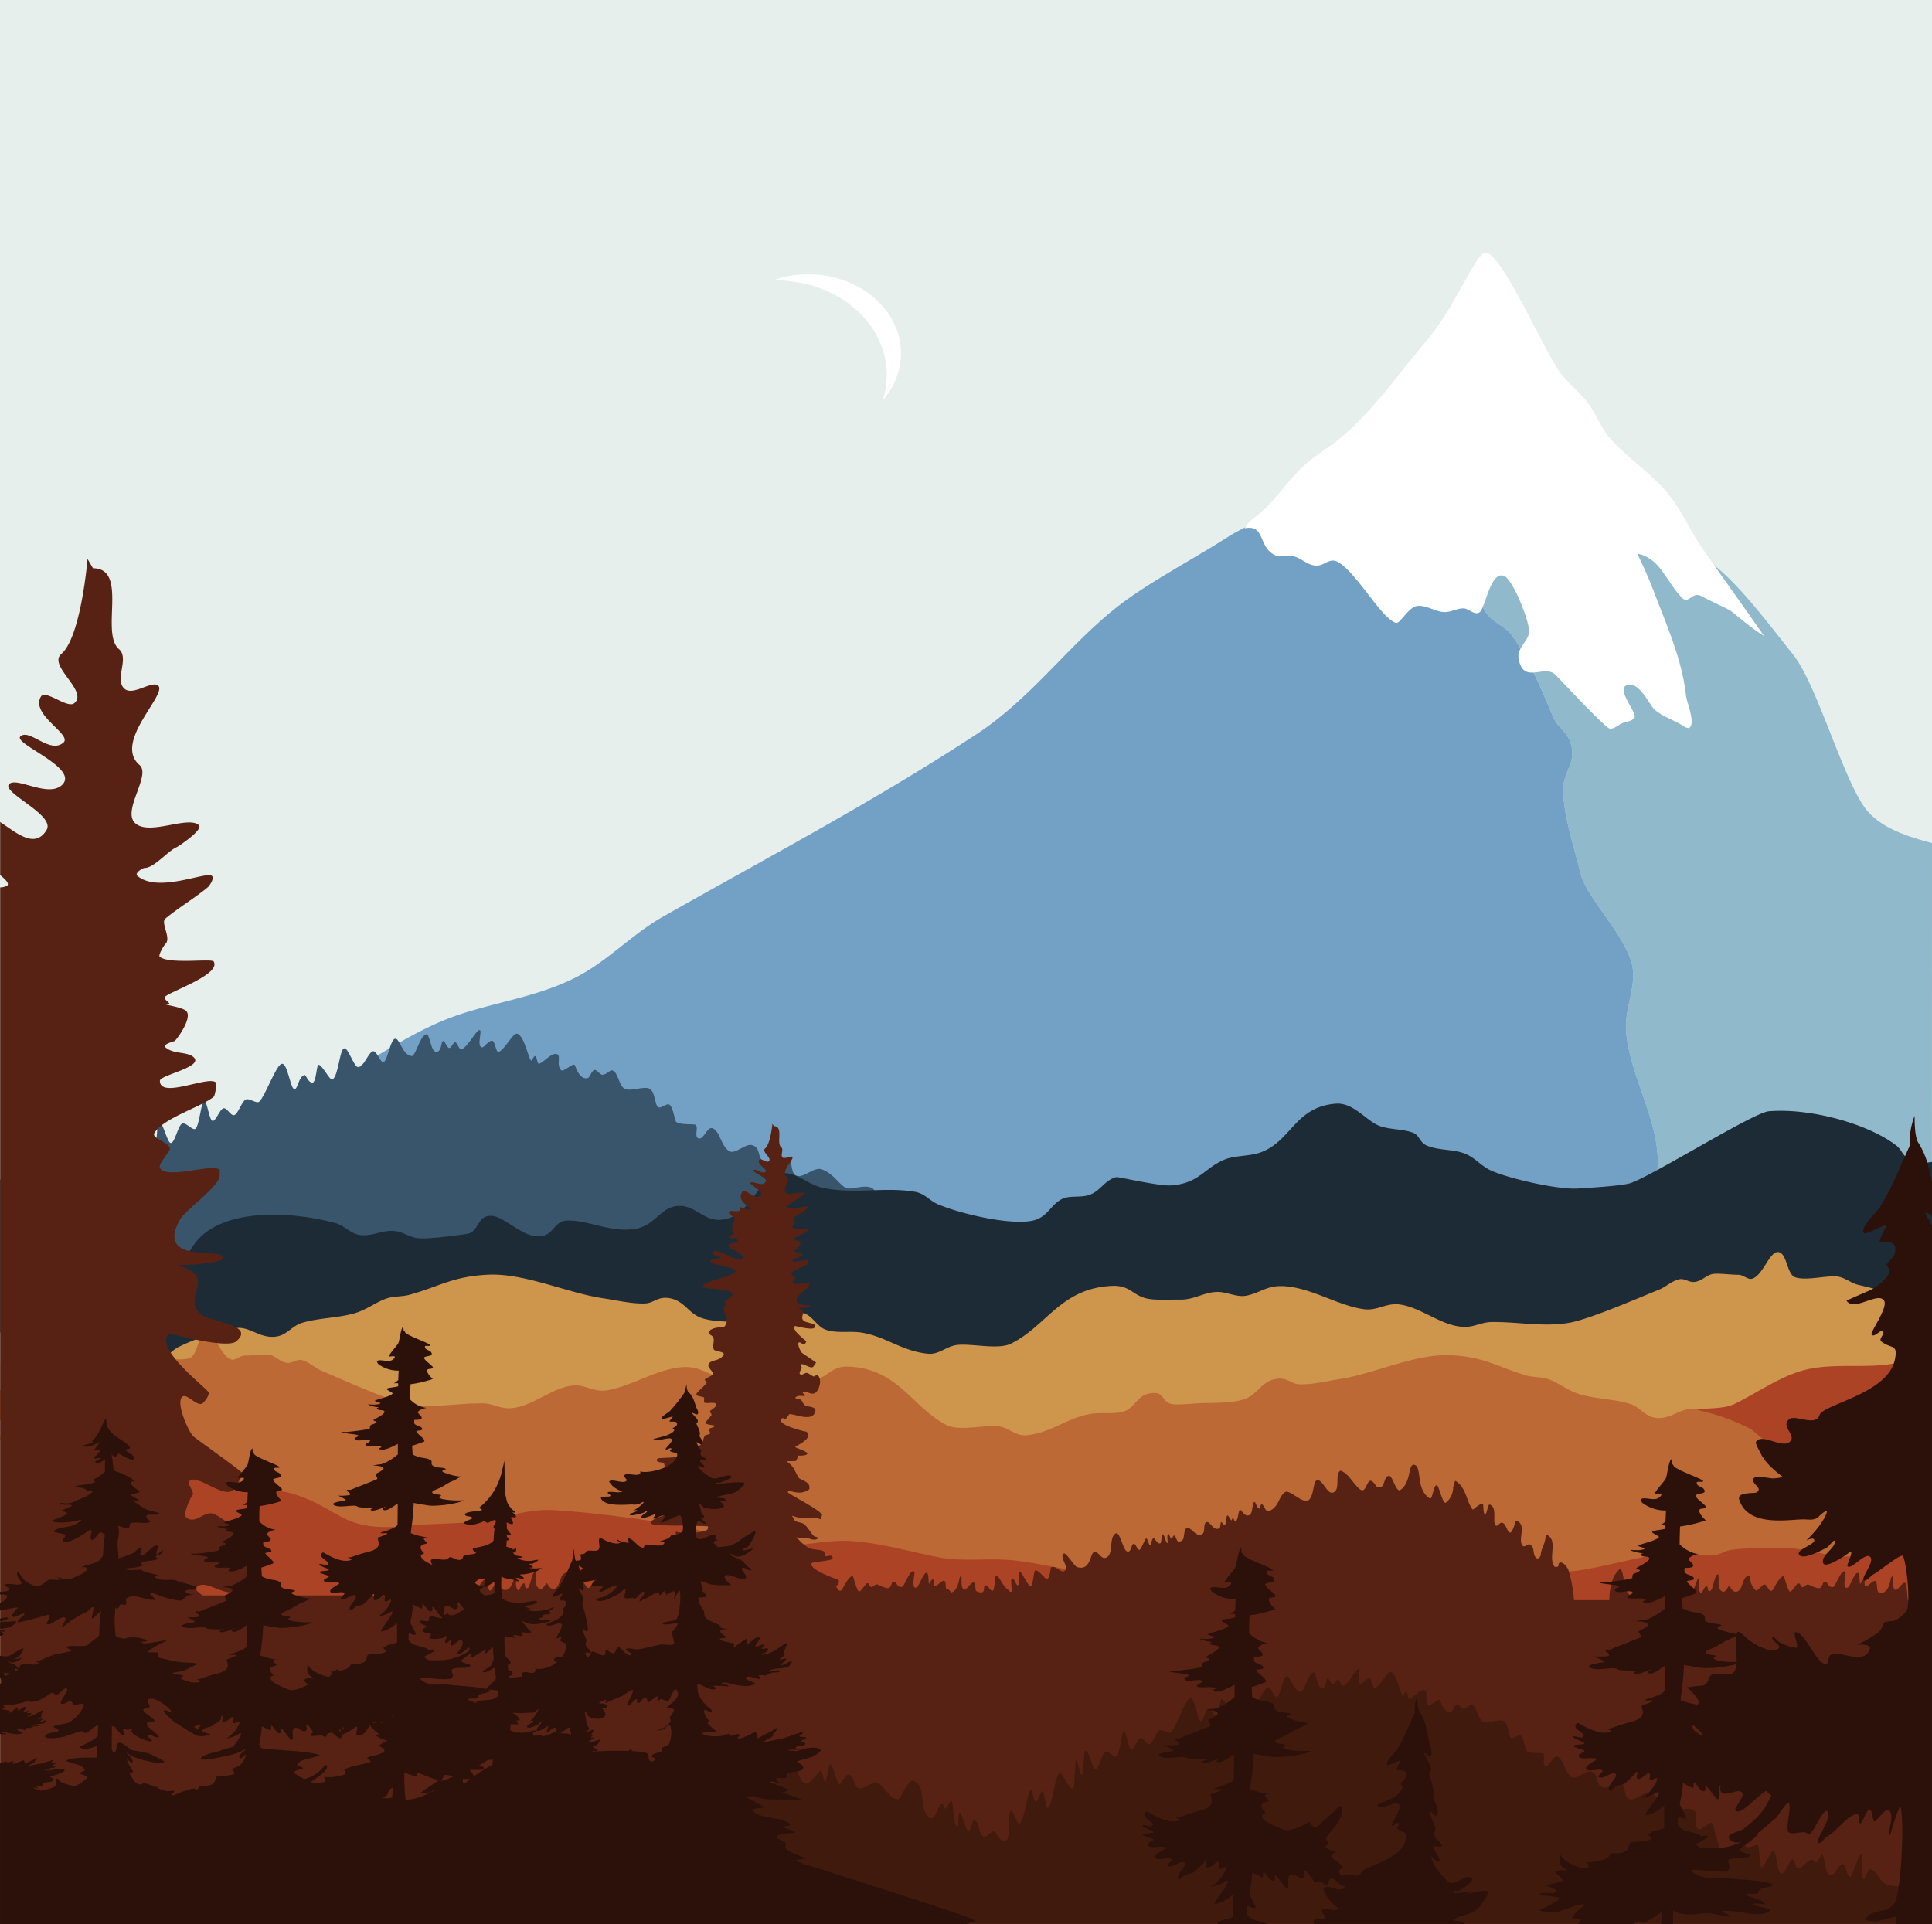 <svg xmlns="http://www.w3.org/2000/svg" viewBox="0 0 601 598.65"><defs><style>.cls-1{fill:#e6efec}.cls-2{fill:#73a1c6}.cls-11,.cls-12,.cls-14,.cls-2,.cls-3,.cls-4,.cls-5,.cls-7,.cls-8,.cls-9{fill-rule:evenodd}.cls-3{fill:#90b9cb}.cls-4{fill:#fff}.cls-5{fill:#39556b}.cls-6{fill:#ad4325}.cls-7{fill:#1d2b36}.cls-8{fill:#ce954c}.cls-9{fill:#bc6935}.cls-10,.cls-12{fill:#572213}.cls-11{fill:#411a0e}.cls-13,.cls-14{fill:#2b1109}</style></defs><g id="Layer_2" data-name="Layer 2"><g id="Layer_1-2" data-name="Layer 1"><rect width="601" height="598.65" class="cls-1"/><path d="M511.18,384.74c1.84-8.79,5.23-17,4.43-26.15-1.11-12.76-8.5-24.44-9.72-37.47-.72-7.79,4-15.09,1.38-22.59-3.34-9.56-13.88-19.61-15.6-26.87-1.91-8-5.23-17.56-5.38-25.82-.12-6,4.76-8.75,2-15.52-1.1-2.69-3.9-4.46-5-7-3.81-8.86-7.15-17.54-13-25.73-1.84-2.56-5.47-3.82-7.5-6.34-3.66-4.55-6.69-14.49-7.9-19.92-2.27-10.26,10.93-19.4,12.53-29.12,2.32-14-15.7-24.66-9.21-37.31A14.64,14.64,0,0,0,455,107.1c-13.43,12.66-21.88,28.35-35.93,40.94-6.19,5.54-27.95,13.13-37.35,19.17-10.9,7-25,14.28-34.69,22-15.06,12-26.39,28.12-43.26,39.21C272.41,249,239,266.63,206.22,285.2c-9.48,5.38-17.06,13.65-26.61,18.63-13.36,7-28.59,8.18-42,13.8-10.17,4.28-18.85,10.16-28.14,15.45v80.48c14.16,1.78,28,5.42,42.37,7.49,34.61,5,66.7,10.66,100.52,18.59,45.31,10.63,119,23.32,166.35,21.3,9.6-.41,17-4.85,26.15-6.66,20.38-4,42.27-7.26,63-10.56Q518.8,442,530,440.54C509.36,427.39,506.56,406.86,511.18,384.74Z" class="cls-2"/><path d="M601,262.29c-7.46-2-14.92-4.34-19.77-9.61-7.24-7.86-15.78-39.5-23.42-49-6.34-7.92-15.36-20.08-23.27-26.74-11.21-9.46-26.5-16.24-34.66-28.47-5.94-8.91-21.65-42.77-35.12-44.81a10.93,10.93,0,0,0-6.61,1.23c-6.49,12.65,11.53,23.3,9.21,37.31-1.6,9.72-14.8,18.86-12.53,29.12,1.21,5.43,4.24,15.37,7.9,19.92,2,2.52,5.66,3.78,7.5,6.34,5.9,8.19,9.24,16.87,13,25.73,1.11,2.59,3.91,4.36,5,7,2.76,6.77-2.12,9.5-2,15.52.15,8.26,3.47,17.78,5.38,25.82,1.72,7.26,12.26,17.31,15.6,26.87,2.63,7.5-2.1,14.8-1.38,22.59,1.22,13,8.61,24.71,9.72,37.47.8,9.11-2.59,17.36-4.43,26.15-4.62,22.12-1.82,42.65,18.85,55.8,23.16-3,47.09-5.16,71-6.5Z" class="cls-3"/><path d="M511.42,172.87a12.62,12.62,0,0,1,5,4c2.32,2.93,4.06,6.18,6.67,9,2.3,2.43,3.24-2.05,6.23-.37,2.22,1.25,7.79,3.68,9.15,4.62s5.86,5,10.27,7.73c-6.33-9.17-12.92-18.24-19.21-27.28-3.78-5.44-6.23-11.56-10.44-16.75-5.23-6.47-12.45-11-18-17.16-3-3.29-4.36-7.47-6.92-11-2.38-3.24-5.61-5.83-8.23-8.91-4.76-5.59-18.34-37.4-23.67-38.17-3-.43-9.49,16.93-18.74,27.74-8.11,9.47-15.17,19.83-24.69,28.4-4.32,3.88-9.65,6.75-13.86,10.78-6.27,6-8.48,11.18-16.47,16.86l-1.33,2c6.65-1.29,4,6,9.7,8.47a1.84,1.84,0,0,0,.25.09c1.93.44,3.86-.36,5.86.32s4,2.6,6.26,2.74c2.92.19,4.27-2.78,7.19-1,5.83,3.59,13,17,17.7,18.79,1.49.56,3.88-5.17,7.08-5.28,2.66-.09,5.09,1.66,7.72,1.92,2.26.22,4.1-1.15,6.29-1.13,1.59,0,3.45,2.24,5,1.23,1.85-1.2,3.42-13.35,7.8-11.24,2.76,1.33,8.11,14.78,7.6,17.67s-3.76,4.74-3.23,7.91c1.39,8.33,8.11,1.61,11.52,5.13,1.77,1.83,15.47,16.5,16.83,16.7s2.72-1.21,3.88-1.69c1.36-.56,3-.46,3.82-1.75,1-1.52-7.06-10.22-1.28-10.18,3,0,5.65,5.45,7.06,7.17,1.79,2.19,6.35,3.76,8.91,5.33.52.32,2,1.44,2.6.69,1.54-1.85-1-7.64-1.26-9.8-1.25-11.35-5.92-21.65-10-32.4-1.41-3.73-3.05-7.38-4.79-11,0-.1-.35-.55-.3-.64C509.56,172.09,511.34,172.83,511.42,172.87Z" class="cls-4"/><path d="M376.52,400.38c-2.15-.6-2.17-1.52-3-2.7-.37-.52-8.6,2.58-9.9,2.4-3.21-.45-2.58-3.2-5.6-3.9-4.37-1-10.05.49-14.63-.3-5-.88-4.22-5.21-7.75-5.71-.54-.07-2.06,4.46-2.44,3.2-.5-1.63.14-9.09-.69-8.6-1.08.63-3.23,8.32-4.11,8.12-1.22-.28-1.43-4.8-2.74-4.54s-2.9,4.08-4.22,3.92c-2.25-.26-2.05-5.67-3-7-.39-.56-1.33,1.74-2.06,2.39s-1-.6-1.37-.72c-1.72-.6-4.11,3.09-5.48,3.1-1.08,0-1.13-3.82-2.4-3.1-1.06.6-2.48,5-3.81,4.78-1.61-.28-1.45-6-2.7-7.89-.72-1.09-3.44,5.85-4.45,5.74-1.19-.13-.67-7.24-1.44-7.78-.5-.35-3.24,1.35-4.3.6-.44-.3.65-2.7-.43-2.7-1.65,0-6.25,6.75-7.32,6-1.94-1.35-3.45-8.57-4.33-11.17-.63-1.87-4.53,3-5.57,1.57-1.41-2,.52-5-1.29-6.3-2.38-1.66-7.05.79-8.61-.3-2.28-1.59-3.84-4.49-7.31-5.7-2.49-.87-6,3.29-8.18,1.8-1.43-1-.81-4.16-2.15-5.1-1.9-1.33-5.32,2.59-7.75.9-2-1.37-.7-4.15-3.44-5.1-2.06-.72-5.46,3.09-7.32,1.8-2.41-1.68-2.52-5.36-4.73-6.91-1.91-1.33-3,3.63-4.74,3-1.39-.48.1-3.53-.86-4.2-.61-.42-4.57.12-6-.9-.63-.43-.86-4.5-2.15-5.4-.82-.56-2.76,1.41-3.58.76-1-.83-.86-4.75-2.58-5.7s-5.81.95-7.75,0-1.93-5.15-3.87-5.71c-.77-.21-1.81,1.37-3.08,1.35-.81,0-1.84-1.79-2.56-1.47-1,.43-1.17,2.32-2.11,2.53-2.26.48-3.43-2.82-3.89-4-.38-1-3.57,2.23-4.27,1.53-1.65-1.65.13-4.55-1.31-5-1.67-.55-3.77,2.31-5.55,3-.83.33-.59-4.57-2.19-1.2-.81,1.7-2.08-7.51-4.66-8.16-1.24-.32-3.55,4.52-5.62,5.64-.95.52-1.15-3-1.95-3.38-1.08-.48-2.69,2.06-3.27,2-1.94-.19.22-5.5-.86-5.4s-3.7,5.43-5.59,6c-.69.21-1.15-1.68-1.8-2.14s-1.27,1.73-2,1.73-1.27-2.2-1.95-2.17-.28,3.39-2.11,3.36-1.88-5.94-3.24-5.4c-2,.79-3.18,6.83-4.41,6.72-2.87-.25-3.73-5.7-5.17-5.4s-2.29,6.55-3.44,7.2-2.12-3.57-3.44-3.3-3,5.11-4.51,5-3.2-6.48-4.53-5.86-1.65,8.15-3.44,9.61c-.86.69-2.91-4.06-4.36-4.55-.74-.24-.71,5.57-2,5.58s-2-2.49-2.41-2.39c-2,.5-2.12,4.93-3.31,4.36s-2.08-8.46-3.88-7.81-5,9.86-6.88,11.71c-.84.83-3.15-1.23-4.31-.6s-2.29,4.35-3.44,4.8-2.29-2.4-3.44-2.1-2.44,4.3-3.45,3.9-1.72-6.7-2.58-6.3-1.43,7.5-2.58,8.7c-.89.93-3.07-2.22-4.3-1.5s-2.23,6.05-3.45,6-2.51-7.4-3.87-6.3c-.44.36-.49,7.87-1.18,8.31-.52.33-1.71-6.66-2.06-5.25-.61,2.48-.38,9.28-1.06,9.84-1.58,1.3-3.63-6.25-5.17-5.1s-2.32,11-4.05,12c-.68.38-1.11-4.06-1.71-5.73-.45-1.26-1.91,3.54-2.74,3.58s-1.11-4.64-1.83-4.13c-1.22.87-2.11,9.68-4,11.78-.84.93-2.56-5.8-3.43-4.3s0,9.54-1.48,10.07c-2.55.89-3.23-2.25-4.3-3s-2.68,2.64-4.31,1.5-1-4.69-3-5.4c-.85-.3-1.42,4.42-2.32,3.75s-2.38-6.89-3.08-6.45,0,5.51-1.06,4.8-1.11-7.12-1.68-8.62c-.19-.5-.5-.25-.85.24v47.38c89.81-4.94,180.74-6.87,270.65-2.39,27.63,1.38,54.94,3.43,82.63,1.5,6.31-.44,29-2.18,33.57-5.4.36-.25-.73-1.42-.86-1.8C384.28,401.61,383,402.2,376.52,400.38Z" class="cls-5"/><rect width="600.79" height="174.7" x=".21" y="423.95" class="cls-6"/><path d="M601,361.49a12.31,12.31,0,0,1-6.12-.33c-3-1.06-3-3.22-5-4.78-8.67-6.68-26.54-11.69-39.62-10.64-4.86.4-36.05,20-43.05,22.35-2.59.87-13.47,1.51-16.52,1.69-6.47.38-22.07-3.33-27-5.66-3.21-1.5-4.76-4-8.29-5.31s-8.12-.86-11.68-2.45c-2.13-1-2.15-3.15-4.12-3.92-3.11-1.2-7-.95-10.26-2.06-4.16-1.43-8.23-7.44-13.77-7-12.58.94-13.76,11.33-23,15-3.62,1.46-8.28,1-11.71,2.42-6.38,2.71-7.76,7.32-16.46,8-3.85.31-16.58-2.74-17.17-2.57-3.79,1.05-4.74,4.21-8.3,5.51-2.75,1-6.15.06-8.62,1.33-3.72,1.91-4.42,5.84-9.4,6.76-7.3,1.36-22.8-2.37-29.32-5.24-2.54-1.12-3.89-3.27-7-3.8-9.38-1.59-18.87.83-28.54-1.22-4.93-1-7.17-4.44-12.66-4.67s-10.06,11-14.84,13.34c-8.84,4.36-11.24-3.82-18.06-3-5.23.62-6.7,6.05-12.83,7.08-7.63,1.29-14.57-2.73-21.16-2.58-4.81.12-4,5.88-10.54,4.76-4.36-.75-9.39-5.95-12.94-6.21-4.74-.34-3.85,5.07-7.86,5.62-3.42.47-11.75,1.67-15.12,1.32-3.11-.33-4.79-2.32-8.26-2.27-3.17,0-5.93,1.5-9.11,1.35-3.46-.16-5.34-3-8.39-3.79-14.24-3.87-36-4.72-43.93,6.71L59,389.19c-3.84,2.7-6.74,5.68-11.67,7.58C44,398,39.7,398.22,36.83,400c-6.59,4-9.75,10.65-16.46,14.7-2.8,1.68-7.85,2.73-8.71,5.52a1.5,1.5,0,0,0,.07,1.32c1.39,2.31,26.33,3.22,29.84,2.14,16.35-5,33.54-3.73,50.15-.13,4.73,1,8.91,3.24,13.88,3.71,13.17,1.23,27.58-3.38,40.72-3.54,13-.16,30.5,8.2,42.8,8.68,6,.23,14,1.45,19.91,1,8.57-.62,15.93-2.91,24.89-2.7,8.67.2,16.5,2.27,25,2.7,4.94.26,9.5-1.23,14.35-1.21,10.8.05,21,1.64,32.11,1.07,4.55-.23,8.69-1.91,13.32-1.9,6.84,0,13.64,1.68,20.28,1.53,13.46-.3,27.14-2.85,40.35-3.7,4.74-.31,9.48.88,14.19.23,8.35-1.17,16.45-3.92,25-4.63,6.57-.54,11.54,2.68,17.77,3,9.11.5,20-.72,29.08-1.51,5.93-.52,9.49-4.3,15.06-5,3.7-.47,7.39.82,11.15.64,5.23-.25,10.33-1.88,15.57-2.26,12.93-.93,25.06-.14,38,.54,13.72.73,27.17-2.63,40.62-3.33,3.34-.17,6.51,1.48,9.76.94a39.75,39.75,0,0,0,5.47-1.36Z" class="cls-7"/><path d="M601,405.25c-7.77-1.59-15.28-3.68-22.94-5.51-2.28-.54-4.37-2.42-6.69-2.6-3.6-.29-9.59,1.41-13,.22l-.18-.07c-2.45-1.32-2.36-7.78-5.17-7.74-2.66,0-4.65,7.34-8,8.3-1.29.37-2.77-1.25-4.21-1.23-2.17,0-5.93-.5-7.76-.29-2.24.26-3.7,2.42-6.18,2.53-1.62.08-2.9-1.24-4.61-.82-2.28.55-4,2.32-6.09,3.17-7.26,2.94-18.23,7.72-25.59,9.78-8.52,2.39-18.39.11-26.92.34-2.59.08-4.93,1.4-7.56,1.49-7.27.24-13.83-6.2-21-7-4-.43-6.73,2.08-10.9,1.49-8.49-1.2-16.94-7.14-25.84-7.18-4.46,0-6.76,2.27-10.73,3-3.07.54-6.05-1.29-9.14-1.18-4.16.16-7.12,2.49-11.44,2.39-3-.06-7.45.28-10.33-.35-4.41-1-5.17-4.17-10.82-3.92-15.9.71-20.26,12.44-31.38,17.95-4,2-12.13-.08-16.73.42-3.41.37-5.64,3.1-9.2,2.73-8.24-.85-13-5.39-20.74-6.59-3.54-.54-7.62.32-10.94-.86-3-1.07-4.1-4.6-7.4-5.29-5.25-1.09-3.93,1.57-7,3-1.33.6-6.53.12-8.2,0-4.7-.33-13,.23-17.08-1.8-3.43-1.72-4.62-4.94-8.88-5.72-3.69-.68-4.88,1.49-7.65,1.62-4,.19-9-1-13-1.59-11.39-1.67-24.69-8-36.24-7.34-10.81.61-14.73,3.64-24,6.22-2.35.65-5.06.4-7.31,1.2-3.45,1.23-6.1,3.49-9.82,4.56-5.23,1.51-11.25,1.43-16.42,3-3,.92-4.59,3.63-7.63,4.19-5.28,1-8.55-3.26-12.92-2.55a70.12,70.12,0,0,0-17.94,5.91c-2,1.07-3.3,3-5.63,3.79-3.89,1.32-8.26.88-12.05,1.95-3.07.87-4.62,3.8-7.45,5.07-5.69,2.54-11.67,1.37-17,5.24l-.62,1C9.28,438.8.39,443.68,0,447.71c-.24,2.53,15.05,9.08,18.61,10,8.78,2.35,17-1.92,25.81-1.9,4.94,0,12-.07,16.8.57,2.23.31,3.82,1.6,6.24,1.71,5.46.26,10.84-.93,16.34-.41,7.57.71,25,5.68,31.4,5.34,9.65-.5,20.42-2.86,30.08-2.16,6.39.47,12.73,3.85,19.06,3.69,3.55-.09,6.66-1.79,10.12-2.14,3.87-.4,7.15,1.36,11,.91,8.6-1,17.11-4.14,25.88-4.08,5.74.05,10.43,2.82,16,3,8.11.21,16.21-3.27,24.56-2.69,6.48.46,11,4,18.08,3.49,8.27-.64,16.43-3,24.68-3.54,7.2-.47,15.26.54,22.33-.78,9.17-1.72,19-4.52,28.48-5,9.71-.52,20.07,2.74,29.54,1.62,8.54-1,14.46-3.92,22.55-5.72,9.91-2.19,34.07-5,44.32-5.41,7.77-.3,14.11,2.13,21.4,3.16,8.22,1.17,17.06.89,25.34,1.7,21.51,2.13,21.12-5.76,37.83-10.18,4-1.05,9.47-.31,13.09-2.08,6.84-3.33,13.82-8.34,21.36-10.45,10.8-3,24,.59,33.9-3.84a39.93,39.93,0,0,1,6.24-1.79Z" class="cls-8"/><path d="M585.51,461.71l-.59-1c-5.12-3.91-10.89-2.73-16.38-5.3-2.73-1.28-4.23-4.24-7.19-5.12-3.65-1.09-7.87-.64-11.62-2-2.25-.79-3.46-2.75-5.43-3.83a65.46,65.46,0,0,0-17.31-6c-4.21-.71-7.36,3.56-12.45,2.58-2.94-.57-4.47-3.3-7.37-4.23-5-1.6-10.79-1.52-15.84-3.05-3.59-1.08-6.15-3.36-9.47-4.61-2.17-.81-4.79-.55-7.05-1.21-8.91-2.61-12.7-5.67-23.13-6.29-11.14-.65-24,5.73-34.95,7.42-3.83.59-8.68,1.8-12.56,1.61-2.67-.13-3.81-2.33-7.38-1.64-4.11.79-5.25,4.05-8.56,5.78-3.92,2.06-11.94,1.49-16.47,1.83-1.61.12-6.64.61-7.92,0-2.94-1.4-1.67-4.09-6.73-3-3.18.69-4.24,4.26-7.13,5.34-3.21,1.19-7.15.32-10.57.88-7.47,1.2-12.05,5.79-20,6.66-3.44.37-5.59-2.39-8.87-2.77-4.44-.5-12.24,1.61-16.14-.42-10.73-5.57-14.94-17.44-30.28-18.15-5.45-.25-6.17,3-10.43,4-2.78.63-7.08.29-10,.36-4.17.1-7-2.26-11-2.42-3-.11-5.85,1.74-8.8,1.19-3.83-.7-6-3-10.36-3-8.58,0-16.74,6.05-24.92,7.26-4,.6-6.66-1.94-10.52-1.5-6.92.78-13.25,7.29-20.26,7.05-2.53-.09-4.79-1.43-7.29-1.5-8.23-.24-17.75,2.07-26-.35-7.1-2.09-17.68-6.92-24.68-9.89-2-.86-3.67-2.65-5.88-3.21-1.64-.41-2.88.92-4.44.84-2.4-.12-3.8-2.3-6-2.56-1.77-.21-5.39.33-7.48.29-1.39,0-2.82,1.61-4.07,1.24-3.24-1-5.17-8.36-7.73-8.39s-2.62,6.49-5,7.83l-.18.07c-3.28,1.2-9.06-.52-12.54-.23-2.23.19-4.25,2.08-6.45,2.64-8.74,2.18-17.26,4.79-26.25,6.43-3.57.64-7.63-.71-11,.34-.87.26-1.85.55-2.86.89v9.32c7.87,2.29,20.24,4.25,24.05,6,9.57,4.48,22.28.84,32.7,3.89,7.27,2.12,14,7.19,20.6,10.56,3.49,1.79,8.8,1,12.63,2.1,16.12,4.47,15.74,12.45,36.49,10.3,8-.82,16.52-.54,24.44-1.72,7-1,13.15-3.5,20.65-3.2,9.89.4,33.19,3.26,42.75,5.48,7.81,1.81,13.51,4.76,21.75,5.78,9.14,1.13,19.14-2.16,28.5-1.64,9.14.52,18.63,3.35,27.48,5.08,6.81,1.34,14.59.31,21.53.79,8,.55,15.83,2.93,23.81,3.58,6.83.55,11.19-3.06,17.44-3.52,8.06-.6,15.87,2.92,23.69,2.71,5.35-.14,9.87-2.95,15.41-3,8.46-.07,16.67,3.12,25,4.12,3.7.45,6.86-1.33,10.6-.92,3.34.36,6.33,2.07,9.76,2.16,6.1.16,12.22-3.26,18.39-3.73,9.32-.71,19.71,1.68,29,2.19,6.22.34,23-4.69,30.29-5.41,5.3-.52,10.5.68,15.77.42,2.32-.11,3.86-1.42,6-1.73,4.59-.65,11.44-.56,16.21-.57,8.45,0,16.43,4.29,24.89,1.91,3.44-1,18.19-7.59,18-10.15C597.4,469.32,588.83,464.38,585.51,461.71Z" class="cls-9"/><path d="M601,598.65V497.92h-7.49c-.06-.42-.11-.79-.14-1.08a30,30,0,0,0-.44-4c-.62-1.73-2.6,2.41-3.43,1.77-1.24-1-.26-4.3-.94-4.13s-.35,4.42-3.14,5.12c-2.2.55-1.11-3.36-2-3.71s-2.41,2-3.21,1.61c-.33-.18,0-1.94-.29-2.08-.55-.22-1.21,1.62-1.31,1.32-.19-.56,0-3.44-.73-3.4-.95.05-2.28,3.78-2.87,4.4-.09.09-.57.41-.75.26-1.29-1,.55-5.11-.46-5.14-1.41-.05-2.8,4.91-3.7,4.92-1.82,0-1.2-1.62-2.48-1.64-.86,0-.48,1.88-1.82,2-.73.08-2.73-.95-3.13-1.11-.89-.36-1.53,1.2-2.24.64-.43-.33-.27-1-1.05-1.07-.44,0-2.13,2.95-2.63,2.56-.68-.53-1.67-4.61-1.85-4.69-1.15-.46-3,3.68-3.47,4.21-1.2,1.26-1.68-2.28-2.87-1.64-.18.09-2,2-2.29,1.8a6.08,6.08,0,0,1-1.67-2.58c-.09-.26-.13-2.19-.66-2.06-2.22.56-1.53,4.5-3.71,5-1.35.34-2.1-1.92-2.38-1.77s-1.08,2.12-2,1.74c-1.84-.75-1-3.39-1.25-4.65,0-.06,0-.7-.14-.71-1.16-.07-1.49,4.93-2.53,5.2-.82.2-.61-1.25-.87-1.45-.71-.55-1.62,2.32-1.86,2.14-1.55-1.21-.15-4.66-.77-4.7s-1,4-2.91,4.47-2.13-1.74-2.68-2.17c-.73-.58-2.28,2.66-2.61,2.4-.6-.47-1-3.37-1.54-3.42-.93-.09-2,3-3.22,3.29s-1.86-2.78-2-3.3c0-.07,0-.14-.23-.09-1.76.44-.42,2.7-1.81,3.45-.85.46-1.45-2.48-2.21-2.07-.53.28-1.38,2.94-2.06,2.67-2.31-.93-1.74-7.1-3.16-8.21a13.39,13.39,0,0,0-1.89,2.29,18.77,18.77,0,0,0-1.48,7.53h-11a40.64,40.64,0,0,0-1.77-9.47c-.9-2-3.08-3.27-3.08-1.18,0,.24-1,.52-1.24.16-2-2.63,1.07-7.68-2-9.66a.55.55,0,0,0-.75.32c0,2.13-1.49,3.91-1.49,5.8,0,.24-.63,1.36-1.24,1-1.5-1-.43-3.17-2-4.18-1-.65-1.71,1.16-2.48.16-1.5-1.95,1.55-6.58-2-7.72-.12,0-1.09,4.28-2,3.7s-.92-2.21-2-2.9-1.85,1.71-2.48.48c-.78-1.51.7-5.48-1.74-6.27-.42-.14-.94,2.86-1.24,3.06-.64.41-.7-2.37-.7-2.57,0-2.13-3.1,1.35-3.32,1.07-2.06-2.68-1.85-6.67-5.3-8.9-.24-.16-.75,1.78-.75,2.09a6.17,6.17,0,0,1-2.23,4.66c-1,.64-2.13-4.92-2.73-5.31-1.19-.77-1.39,4.59-2.35,4-4.55-2.95-2.2-10.06-4.87-10.47-1.89-.3-.82,5.63-4.31,7.89-1.15.75-2.32-4.05-3.23-4.34-1.75-.57-1.49,3-2.73,3.38s-1.42-.24-2-1c-2.06-2.67-2.15,1.08-3.47,1.93s-3.94-4.16-6-5.47c-.23-.14-1-.66-1.24-.48-1.76,1.14.25,5.95-2.24,6.76-1.93.63-3.44-4.85-5.21-3.7-1,.67-.73,5-2.48,6.11s-5.8-3.48-7.2-2.57c-2.1,1.36-1.84,4.86-5.21,5.95-.85.27-1.44-2.08-2-2.14s-.5,1.42-.83,1.31c-.84-.3-1.14-2.14-1.49-2.06-.74.17-.48,3.4-1.44,4-1.49,1-2.66-1.64-3-1.55-.63.14-.52,3-1.43,3.64-.35.22-.51-1-.81-1.06s-.31.83-.5.69c-.47-.34-1-1.81-1.32-1.45s-.2,2.39-.75,3c-.19.22-1-1.25-1.16-1s-.17,1.69-.43,1.86c-2,1.27-3-2.55-4.22-1.77-1,.65-.09,3-1.24,3.7-1.79,1.16-3.37-2.37-4.72-1.93-1.12.36-.63,3.31-1.49,3.86-.57.37-1,.5-1.32.29s-.76-1.85-1.16-1.83-.54,1.06-.83,1-.77-1.54-.91-1.52c-.77.14,0,2.89-.42,2.92-.26,0-1-2.79-1.32-2.8s-.55,2.65-.74,2.78c-.89.57-1.7-1.6-2.24-1.49s-.64,2.15-1,2.15-.92-2.2-1.16-2.15c-.58.13-1.47,3.27-2.15,3.55s-1.24-2.3-1.94-1.83-.63,2.76-1.94,2.34-2.19-6.46-3.58-5.56c-2.13,1.38-.56,6-2.62,7.33-1.85,1.2-2.62-2-4-1.61s-1,6.12-5.46,4.67c-.62-.2-3.35-4.58-4-4.19-1.48,1,1.44,3.94.5,5.15-1.2,1.56-3-1.78-4.47-.8-.29.19-.26,4.34-1.74,3.38-.39-.25-2.48-2.9-3.23-2.42-.49.33-.66,5.4-1.55,4.9s-2.81-5-3.31-4.59.12,4.3-.51,4.29-1.1-2.33-1.79-2.15.21,4-.28,4.15-.56-.36-.75-.48c-2.25-1.46-2.63-4.29-3.92-4.42-.48-.05-.37,4-1,4.54s-1.45-1.74-2.4-1.64c-.67.07,0,1.81-.91,2.15a2.57,2.57,0,0,1-2.05-.52,11.67,11.67,0,0,0-.29-2.11c-.62-1.73-2.6,2.41-3.43,1.77-1.25-1-.27-4.3-.95-4.13-.49.11-.46,2.32-1.42,3.83a.14.14,0,0,0-.15.09,1.57,1.57,0,0,0,0,.16,2.66,2.66,0,0,1-1.38,1,4.93,4.93,0,0,0-.9-1,4.59,4.59,0,0,0-.67,0c-.21-1-.06-2.41-.55-2.62-.87-.35-2.41,2-3.21,1.61-.34-.18,0-1.94-.29-2.08-.56-.22-1.22,1.62-1.32,1.32-.19-.56,0-3.44-.73-3.4-.94.05-2.27,3.78-2.86,4.4-.1.09-.57.41-.76.26-1.28-1,.55-5.11-.46-5.14-1.4-.05-2.79,4.91-3.69,4.92-1.83,0-1.21-1.62-2.49-1.64-.85,0-.47,1.88-1.81,2-.73.08-2.74-.95-3.13-1.11-.9-.36-1.54,1.2-2.25.64-.42-.33-.27-1-1-1.07-.44,0-2.13,2.95-2.64,2.56-.67-.53-1.66-4.61-1.84-4.69-1.15-.46-3,3.68-3.47,4.21-1.21,1.26-1.69-2.28-2.88-1.64-.18.09-2,2-2.29,1.8a6,6,0,0,1-1.66-2.58c-.09-.26-.13-2.19-.66-2.06-2.22.56-1.54,4.5-3.71,5-1.35.34-2.11-1.92-2.38-1.77s-1.08,2.12-2,1.74c-1.84-.75-.95-3.39-1.25-4.65,0-.06,0-.7-.14-.71-1.16-.07-1.49,4.93-2.54,5.2-.81.2-.61-1.25-.87-1.45-.7-.55-1.62,2.32-1.86,2.14-1.54-1.21-.15-4.66-.76-4.7s-1,4-2.91,4.47-2.13-1.74-2.68-2.17c-.74-.58-2.28,2.66-2.61,2.4-.6-.47-1-3.37-1.54-3.42-.94-.09-2,3-3.23,3.29a.59.59,0,0,1-.39,0,24.49,24.49,0,0,0-.4-3.63c-.29-.79-.85-.35-1.46.29h0a1.2,1.2,0,0,0-1,1.05c-.39.38-.74.62-1,.43-1.25-1-.27-4.3-1-4.13s-.34,4.42-3.14,5.12c-2.2.56-1.1-3.35-2-3.7a.44.44,0,0,0-.2,0c-.23-1.33-.48-2.49-1-2.92a13.38,13.38,0,0,0-1.88,2.29c-.09.16-.17.36-.25.54,0-.2,0-.34-.14-.38-.55-.22-1.21,1.62-1.31,1.33-.19-.56,0-3.45-.73-3.41-1,0-2.27,3.78-2.87,4.4-.09.1-.56.41-.75.26-1.29-1,.55-5.11-.46-5.14-1.41,0-2.79,4.91-3.69,4.93-1.83,0-1.21-1.63-2.49-1.64-.85,0-.48,1.87-1.82,2-.73.08-2.73-.95-3.13-1.11-.89-.36-1.53,1.2-2.24.64-.43-.33-.27-1-1-1.07-.45,0-2.13,3-2.64,2.56-.67-.53-1.66-4.61-1.84-4.68-1.15-.47-3,3.67-3.47,4.2-1.21,1.26-1.69-2.28-2.88-1.64-.18.1-2,2-2.29,1.8a6,6,0,0,1-1.66-2.58c-.09-.25-.14-2.19-.66-2.06-2.23.56-1.54,4.5-3.72,5.05-1.34.34-2.1-1.92-2.37-1.77s-1.09,2.12-2.05,1.74c-1.83-.74-.95-3.39-1.24-4.65,0-.06-.05-.7-.14-.71-1.17-.07-1.49,4.94-2.54,5.2-.81.2-.61-1.25-.87-1.45-.7-.55-1.62,2.32-1.86,2.14-1.55-1.21-.15-4.66-.76-4.7s-1,4-2.91,4.48S155.5,493,155,492.52c-.74-.58-2.28,2.66-2.62,2.4-.59-.46-1-3.37-1.54-3.42-.93-.09-2,3-3.22,3.29s-1.85-2.78-2-3.3c0-.07-.05-.14-.23-.09-1.76.44-.41,2.7-1.81,3.45-.85.46-1.44-2.48-2.21-2.07-.52.29-1.38,2.94-2.06,2.67-2.31-.93-1.74-7.09-3.16-8.21a13.79,13.79,0,0,0-1.88,2.29,17.73,17.73,0,0,0-1.47,6.83H.21v100.2H98v2.09Z" class="cls-10"/><path d="M280.26,109.93c0-13.56-12.92-24.58-28.83-24.58a33,33,0,0,0-11.15,1.91l1.17,0c19,0,34.38,13.14,34.38,29.31a25.13,25.13,0,0,1-1.35,8.14A22.2,22.2,0,0,0,280.26,109.93Z" class="cls-4"/><path d="M601,587c-.1,0-.18-.08-.29-.11-3.72-.91-8.57.45-12.47-.27-4.3-.78-3.6-4.65-6.61-5.09-.46-.07-1.76,4-2.09,2.85-.42-1.45.12-8.12-.58-7.69-.93.57-2.76,7.44-3.51,7.27-1-.25-1.22-4.29-2.33-4.06s-2.48,3.64-3.6,3.5c-1.92-.23-1.75-5.07-2.54-6.28-.33-.5-1.13,1.56-1.75,2.14s-.87-.53-1.17-.64c-1.47-.54-3.51,2.76-4.68,2.77-.92,0-1-3.41-2-2.77-.91.53-2.12,4.47-3.25,4.27-1.38-.25-1.24-5.35-2.3-7.05-.62-1-2.94,5.23-3.8,5.13s-.57-6.47-1.23-6.95c-.42-.31-2.76,1.2-3.67.53-.37-.27.56-2.41-.36-2.41-1.41,0-5.33,6-6.24,5.36-1.66-1.2-3-7.66-3.7-10-.53-1.67-3.86,2.7-4.75,1.41-1.2-1.76.44-4.51-1.1-5.63-2-1.48-6,.7-7.34-.27-1.94-1.42-3.28-4-6.24-5.1-2.12-.77-5.15,3-7,1.61-1.22-.89-.69-3.72-1.84-4.56-1.61-1.18-4.53,2.32-6.6.81-1.67-1.23-.6-3.71-2.94-4.56-1.76-.65-4.65,2.77-6.24,1.61-2-1.51-2.15-4.8-4-6.17-1.63-1.19-2.52,3.23-4,2.68-1.19-.44.08-3.16-.74-3.76-.52-.38-3.9.1-5.13-.8-.54-.39-.74-4-1.84-4.83-.69-.51-2.35,1.26-3.05.68-.87-.74-.73-4.25-2.2-5.1s-5,.85-6.61,0-1.65-4.61-3.3-5.1c-.66-.19-1.54,1.22-2.62,1.21-.7,0-1.58-1.61-2.19-1.32-.82.39-1,2.08-1.8,2.26-1.92.43-2.93-2.52-3.31-3.59-.33-.89-3.05,2-3.65,1.38-1.41-1.48.11-4.07-1.11-4.5-1.43-.49-3.22,2.06-4.74,2.69-.7.29-.5-4.09-1.87-1.08-.69,1.52-1.77-6.72-4-7.3-1.06-.28-3,4-4.79,5-.81.46-1-2.7-1.67-3-.92-.43-2.29,1.84-2.78,1.79-1.66-.17.18-4.92-.73-4.83s-3.17,4.85-4.78,5.36c-.58.19-1-1.5-1.53-1.92s-1.08,1.55-1.69,1.55-1.08-2-1.66-1.94-.24,3-1.8,3-1.6-5.31-2.77-4.83c-1.69.71-2.71,6.11-3.76,6-2.44-.22-3.18-5.1-4.4-4.83s-2,5.86-2.94,6.44-1.8-3.2-2.93-3-2.56,4.56-3.84,4.43-2.74-5.79-3.87-5.24-1.41,7.29-2.94,8.59c-.72.61-2.47-3.63-3.71-4.07-.63-.21-.61,5-1.68,5s-1.7-2.23-2.06-2.13c-1.71.44-1.8,4.4-2.82,3.89s-1.78-7.56-3.31-7-4.28,8.8-5.87,10.46c-.72.74-2.69-1.1-3.67-.54s-2,3.89-2.94,4.29-1.95-2.14-2.93-1.88-2.08,3.85-2.94,3.49-1.47-6-2.2-5.63-1.22,6.7-2.2,7.78c-.76.83-2.62-2-3.67-1.34s-1.9,5.41-2.94,5.36-2.14-6.62-3.3-5.63c-.38.32-.42,7-1,7.43s-1.46-6-1.75-4.7c-.53,2.22-.33,8.3-.91,8.8-1.35,1.16-3.1-5.58-4.41-4.56s-2,9.86-3.45,10.71c-.58.34-.95-3.63-1.46-5.12-.39-1.13-1.63,3.16-2.34,3.2s-.94-4.15-1.56-3.69c-1,.78-1.79,8.65-3.41,10.52-.71.83-2.17-5.17-2.92-3.84s0,8.53-1.26,9c-2.17.79-2.75-2-3.67-2.69s-2.28,2.36-3.67,1.34-.82-4.19-2.57-4.82c-.72-.27-1.21,3.95-2,3.35s-2-6.16-2.63-5.76,0,4.92-.89,4.28-1-6.36-1.44-7.7c-.38-1-1.3,1.57-2.05,2.13-.38.29-.42-1.22-.92-1.4-1.38-.5-2.16,5.66-4,4.29-3.68-2.7-.66-9.9-5.13-11.53-1.48-.54-3.59,5-4.41,5.63-.36.26-1.6-.1-1.83-.27-1.83-1.33-4.12-5.48-5.88-4.83-2.39.89-4.58,3.11-5.84.85-.49-.88-.66-2.82-1.86-3.26-1.57-.57-2.44,3.54-3.4,2.84-.31-.24-1.57-5.21-2.34-6s-1.17,4.6-1.75,5.34c-.4.5-1-3.66-1.32-3.54-1,.37-3.72,5.06-5.14,4-2.63-1.92-2.2-7.37-5.51-8.58-4.14-1.51-3.06,11.85-6.6,13.14-1.46.54-4.44-6.14-5.14-5.63-2.74,2-.53,7.1-2.94,8.85-1.28.94-3.45-2.62-4-2.41-.9.32-1.24,4.91-2.94,4.29-1-.38-2.34-7.41-2.93-7-3,2.19,1.31,9.23-1.84,11.54-1.68,1.23-1.34-3.31-3.67-1.61-.38.27-.67,6.21-2.2,5.1-3.54-2.59.57-9.51-2.94-12.07-.47-.35-1.39.21-1.47.26-4.21,3.08,1.32,14-4.4,16.1-2.35.85-3.31-4.29-4-3.76-.47.34-2.14,6.22-3.3,5.37-.57-.42-2.57-11-4-9.93-4.27,3.12,3.57,12.95-.73,16.1-1.48,1.07-4.78-7-7.34-5.1-1.53,1.11-2.36,8.69-2.3,11.51,0,1.91,2.66,5.39,2.66,5.39a7,7,0,0,1,.5,2.15H601Z" class="cls-11"/><path d="M76.4,473.48c-1.1,0-1.34.65-1.74,1-2,1.71-4.71-2-8.11-3.45-3-1.27-5.67,3.54-8.68,1-1.07-.91,1.48-6.19,1.74-6.42,1.51-1.29-1.83-3.86-.58-4.93,2.38-2,10.44,5.41,13.32,3,1.37-1.17,2.1-3.77,3.47-4.94.4-.33-14.2-10.62-15.64-11.84s-5.63-10.5-3.47-12.34c1.43-1.22,4.73,3.37,6.37,2,.46-.39,2.27-2.55,1.74-3.45-1-1.69-17.31-13.88-12.16-18.27.06-.05,17.92,5,20.84,2.47,6.13-5.23-8.1-5.92-11-8.39-5.85-5,3.94-10.67-4.63-14.32l-2.32-1s16.57-.2,13.32-3c-2-1.67-20.47,1.85-12.74-11.35,1.65-2.8,12.16-10.29,12.16-13.33,0-.3.23-1.78,0-2-2.31-2-16.43,3.07-18.52-.49-.61-1,2.08-4.06,2.89-5.44C54,355.65,47,354.38,48,352.55c2.76-4.72,14.85-8.23,18.52-11.36.28-.23,1.08-4,.58-4.44-2.47-2.11-17.36,5.26-17.36-.49,0-1.83,14-4.32,10.41-7.41-2-1.72-6.14-.79-8.68-3-1.11-.95,2.74-1.84,2.9-2,.94-.81,5.69-7.49,3.47-9.38-1.47-1.26-7.87-2-5.79-2s-1.74-1.47-.58-2.47c2.09-1.77,17.36-6.91,15-10.86-.59-1-13.94.95-16.78-1.48-.58-.49,1.46-3.72,1.73-3.95,2-1.74-1.51-6.6,0-7.89,3.66-3.12,9.56-6.67,13.32-9.87.22-.19,2.13-2.63,1.16-3.46-1.76-1.5-16.7,5.51-23.16,0-1-.81,1.61-2.47,2.31-2.47,2.87,0,7.25-5.31,9.85-6.42.62-.26,8.54-5.55,6.94-6.91-3.46-2.95-15.21,3.32-19.68-.49S47.13,241.21,43.4,238c-8.3-7.08,8.83-22.09,5.79-24.69-2-1.68-7.76,3.27-10.43,1-3.31-2.82,1.58-9.51-1.74-12.34-5.91-5,3-25.17-8.1-25.17l-1.69-2.9s-2,24.3-8.15,29.55c-4.31,3.67,8.49,11.52,4.05,15.3-2.17,1.86-9-4.4-10.42-2-3.31,5.65,9.91,11.79,7,14.31-4.2,3.59-10.47-4.4-13.32-2-2.66,2.27,18.93,10,12.74,15.3-4.33,3.7-13.74-2.6-16.21-.49-2.95,2.51,14.36,9.57,11.58,14.32-3.63,6.18-9.63.69-14.45-2.44v16.5c1.64,1.37,2.75,2.42,2.29,3.21a4.42,4.42,0,0,1-2.29.63V598.65H61.18c-2.13-1.13-4-2-4.47-2.75C50.53,585.36,53,584.31,43.4,576.16c-.63-.53,9.4-.13,9.84-.5,1.85-1.58,2.31-6.41,2.31-6.41s8.83.74,10.43-2c1.29-2.21-14.39-7.47-13.32-8.39,2.39-2,21-10.77,12.16-18.26-.14-.12-.39,0-.58,0-.77,0-34.61-8.51-26.06-15.8,1-.82,3.09,1.32,4.06.49,1.74-1.48,2.46-4.07,4-5.43.27-.23.77,0,1.16,0,4.07,0,21.46,7.83,26.05,0,5.93-10.1-7-7.92-10.42-10.86-2.61-2.22-2.47-6.91-6.37-6.91-.85,0-5.09-1.08-3.47-2.46,3.39-2.9,9.19-.93,9.84-1.49,2-1.67-3.36-3.05-1.74-4.44,3.26-2.77,9.23,4.48,13.9.49s7.28-16.5,2.32-20.73C77.28,473.25,76.78,473.48,76.4,473.48Z" class="cls-12"/><path d="M202.4,489c.85,1.34,2.88,1,3.91,1.81.63.5.62,1.88,1,2.45s-3.48,1.11-2.61,1.8c.35.27,6.47,1.85,7.33,2.19s1.16,2.82,3.09,2.06c.1,0,.48-.26.65-.13.58.46-1.5,2,.65,2.84s6,2.32,8.95,2.32a2,2,0,0,1,.49,0c.26.2.82,1,1.3,1.15,2.73,1.08,5.76-.43,7-1.41.4-.32,2.54.26,2.93.26a46.28,46.28,0,0,0,9.44-2.07c2.11-.83,8.36,2.45,9.44,2.45.77,0,.78-1.14,1.47-1.42,3.11-1.23,3.47-1,5-3.47.71-1.12-3.42-2.58-3.42-2.58s2.45-.39,2.93-1.16c.83-1.31-2.11-.84-2.11-1.93,0-.57,1.65-1.52,1-2.58-.11-.16-9.58-3.27-8.31-5.28.21-.32,6.12-.75,6.35-1.29.7-1.66-1.89-.72-1.95-.77-.57-.45-.3-1.27-.65-1.55-.9-.71-4-.45-5-1.29a13.71,13.71,0,0,1-3.42-3.09s-.12-.17-.05-.08c.24.08.54.17.71.21a9.77,9.77,0,0,0,1.95,0c1.34,0,2.68,1.22,4.07.13.36-.29-.94-.36-1.3-.65-.93-.73-1.88-2.77-3.1-3.73-.87-.69-3.09-.52-3.09-1.55,0-.27-.75-.95-.65-1s.55.09.65.13c1.32.52,4.89.9,6.19.39.64-.26,1.83.56,1.95.51s.35-.94.49-1.16c.72-1.14-10.58-6.77-10.58-7.21,0-1.42,3.38,1.57,6.67-1,.1-.08,0-.66,0-.78,0-1.51-2.94-2.21-3.25-2.7-1.74-2.75-1.06-3-3.75-5.16-.17-.14,2.65,0,2.77-.13.52-.41.65-1.67.65-1.67s2.48.19,2.93-.52-4-1.95-3.74-2.19c.67-.53,5.88-2.81,3.41-4.76,0,0-.1,0-.16,0-.22,0-9.73-2.22-7.32-4.13.27-.21.86.35,1.14.13.48-.38.69-1.06,1.14-1.41.07-.07.21,0,.32,0,1.15,0,6,2,7.33,0,1.66-2.64-2-2.07-2.93-2.84-.74-.58-.7-1.8-1.79-1.8-.25,0-1.44-.29-1-.65.95-.75,2.58-.24,2.77-.38.55-.44-.95-.8-.49-1.16.91-.73,2.59,1.17,3.9.13s2.05-4.31.66-5.41c-.08-.07-.22,0-.33,0a.6.6,0,0,0-.49.25c-.56.45-1.32-.52-2.28-.9s-1.59.93-2.44.26c-.3-.24.42-1.62.49-1.68.42-.33-.52-1-.16-1.28.67-.54,2.93,1.41,3.74.77.39-.31.59-1,1-1.29.11-.09-4-2.77-4.4-3.09s-1.58-2.74-1-3.22c.4-.32,1.33.88,1.79.51.12-.1.63-.66.48-.9-.27-.44-4.86-3.62-3.41-4.77,0,0,5,1.3,5.86.65,1.72-1.37-2.28-1.55-3.1-2.19-1.64-1.31,1.11-2.79-1.3-3.74l-.65-.26s4.66-.05,3.74-.77c-.55-.44-5.75.48-3.58-3,.46-.73,3.42-2.69,3.42-3.48,0-.08.06-.47,0-.52-.65-.51-4.62.81-5.21-.13-.17-.27.59-1.05.82-1.41.38-.61-1.61-.94-1.31-1.42.78-1.23,4.18-2.15,5.21-3,.08-.06.3-1.05.17-1.16-.7-.55-4.89,1.37-4.89-.13,0-.48,4-1.13,2.93-1.93-.57-.46-1.72-.21-2.44-.78-.31-.24.77-.48.81-.51.27-.21,1.61-2,1-2.45-.41-.33-2.21-.52-1.63-.52s-.49-.38-.16-.64c.59-.46,4.88-1.81,4.23-2.83-.16-.27-3.92.24-4.72-.39-.16-.13.42-1,.49-1,.58-.46-.43-1.73,0-2.06,1-.82,2.69-1.74,3.74-2.58.07-.05.6-.69.33-.9-.49-.39-4.7,1.44-6.51,0-.27-.21.45-.65.65-.65.8,0,2-1.38,2.77-1.67.17-.07,2.4-1.45,2-1.81-1-.77-4.28.87-5.53-.12s1.37-3.94.32-4.77c-2.33-1.85,2.48-5.77,1.63-6.44-.56-.44-2.18.85-2.93.26-.93-.74.44-2.49-.49-3.23-1.66-1.31.85-6.57-2.28-6.57l-.47-.75s-.56,6.34-2.29,7.71c-1.21,1,2.38,3,1.13,4-.61.49-2.52-1.14-2.92-.51-.94,1.47,2.78,3.08,2,3.74-1.18.93-2.94-1.15-3.75-.52s5.33,2.62,3.59,4c-1.22,1-3.87-.67-4.56-.12s4,2.49,3.25,3.73c-1.59,2.53-4.82-2.41-5.86-.77-1.93,3.07,2.9,4.56,2.45,5.28a1.84,1.84,0,0,1-1.14.13c-.14-.11-1.7-.85-2-.64s.08.83-.16,1c-.6.47-2.55-.18-3.09.25-.92.73,2.07,1.88,1.62,2.58-.63,1-1.12,3.49-.48,4a3.06,3.06,0,0,1,.32.52c-.14.11-2.4.29-1.46,1,.43.34,2,0,2.28.39.08.13.54.73.32.9-.45.35-3.56.54-2.77,1.8.18.28,5.79,2.25,3.91,3.74-1.12.89-7.47-3.49-8.63-2.58-1.53,1.22,1.22,1.35,2,1.93l.32.26h-.65c-.68,0-3.61.5-2.44,1.42.69.55,8.21,1.7,7.65,2.58-1.4,2.21-11.37,3.13-10.09,5.15.16.26,7.27.47,8.46,1.42,1.77,1.39-1.35,2.14-1.79,2.83-.31.49.53.58.33.9-2,3.19,1.72,3.6-.33,6.83-.37.59-3.9,0-5,1.81-.35.55,1,1.11,1.3,1.54.69,1.1-.37,2.89.32,4,.38.6,3.66.52,2.93,1.67-1.13,1.79-3.06,1.4-4.23,2.32-1.58,1.25,1.42,2.9,1,3.61-.33.51-2.08,1.25-2.44,1.54s.33.78.49.91c.36.28-2.71,2.86-3.1,3.47-.67,1.07,1.68.94,2.12,1.29s-.16,1.49.32,1.68c.76.3,3.15-.31,3.59.38s-1.52,1.85-1.8,2.07c-.45.36.54,1.08.33,1.41-.11.17-1.45,1.79-1.63,1.93-1.21,1,2.29,1.17,2.44,1.29.63.5-1.13.77-1.3.91-.53.41.27,1.46,0,1.67s-1.19.3-1.46.52c-.53.41-.6,1.84-1,2.44-.56.89-4.55,3.35-5.86,3.87-2,.77-7.75.55-8,.9-.85,1.34,1.45,1,1.95,1.42s.13,2.53.49,3.09,1.64-.25,1.95,0-1,1.35,2.12,2.58a2,2,0,0,0,1.14-.13c2.3-1.83,4.75,1,6.18,1,.56,0,2.33.73,1.47,1.42-1.42,1.12-4.55.89-5,1.28-2.64,2.09-4.3,4.18-7,6.32-1,.8-6.65,2.08-5.05,3.35.91.72,17,.44,17.42.77.23.18-.1,1-.16,1-1.33,1-7.07,1.31-9.12.77-.19-.05-.46-.3-.65,0s.24,1,0,1.42-1.82.16-2.28.52a5.59,5.59,0,0,0-.65,3.09c.75,1.18,8.71-.77,6.68,2.45C212.53,486.22,200.82,486.48,202.4,489Z" class="cls-12"/><path d="M601,598.65V381.26c-1-1.86-2.09-3.79-2.06-3.83.3-.47,1.19.38,2.06,1V367.73c-1-4.7-1.73-8.22-4.29-12.25-1.27-2-1.11-8.34-1.11-8.34s-2,4.83-1.34,8.95c-3.12,6.61-5.6,13.4-9.52,19.58-.88,1.39-6.14,6.12-5,7.91.56.87,7-3.05,7-2.2,0,.42-2.33,4.53-2,4.83,1,.8,5.72-1.13,4.73,3.51-.32,1.55-1.92,2.59-2.5,3.52-.39.6,1,1.38.83,2.19-.57,2.72-4.86,5.54-6.4,6.15-.79.31-7,3.05-7,3.07,2.28,3.6,9.84-2.92,11.69,0,1.35,2.12-4.36,9.81-3.9,10.54.81,1.26,2.95-1.95,3.62-.88.53.83-1.55,2.29-.55,3.07,3.08,2.43,5.27.54,4.17,5.71-2.22,10.54-22.34,13.85-23.38,17.12-1.2,3.79-7.51-.22-9.47,1.32-2.62,2.07,1.76,4.69.56,6.59-2.06,3.24-9-2.53-10.86.44-.37.58,1.11,2.85,1.39,3.51,1.56,3.68,7,7.46,7,7.46a20.66,20.66,0,0,1-3.06.44c-.9,0-5.48-1-6.13,0-1,1.63,3.32,3.09.84,4.39-.61.32-6.06-.25-5.29,2.2,2.75,8.67,15.27,6.15,20,6.15,1.53,0,3.47.45,4.74-.88.73-.77,2.9-2.56,2.5-1.32-1.26,4-6.4,8.78-6.4,8.78s2.51-1.32,2.51,0-5.7,2.87-4.73,4.39c1.19,1.89,7.38-1.54,8.62-2.2.87-.45,2.51-3.19,2.51-1.75,0,2.08-4.4,4.13-3.62,6.59.59,1.86,6.87-2.34,7.8-3.08,2.35-1.85-.53,3.56-.28,3.95,1.06,1.68,5.82-4.86,7.24-2.63,1,1.56-2.81,6.11-2.23,7s2.52-1.54,3.06-1.75c1.26-.5,8.62-6.6,9.19-5.71,1.09,1.72,2.53,14.89,1.11,17.12-.45.72-3,3.08-4.17,3.08a17.29,17.29,0,0,0-2.79.44s-.9,2.47-1.67,3.07a51.1,51.1,0,0,1-6.68,3.95s4.49-.56,3.9,1.32c-1.79,5.64-10.73-.64-12.53,2.19-.6,1,0,3.22-1.95,2.2-2.77-1.46-5.78-9.66-8.63-9.66-1,0,1.3,4.83.28,4.83a12.75,12.75,0,0,1-5.29-1.76c-.76-.39-2.23-2.57-2.23-1.32s3.48,2.57,1.67,3.52c-2.47,1.29-7-1.36-9.19-3.08-.46-.36-2.87-2.93-3.34-2.19-1.55,2.45,1.26,10.64-1.39,12.73-1.4,1.1-6-.6-7,.88-1.06,1.66-.75,3.07-3.34,3.07-1.35,0-2.59.44-3.9.44-.13,0,4,3.48,3.62,4.83-.73,2.31-5.08,1-6.13,2.64-.34.54,6.4,5.69,7.24,7,0,.07-6.29,9.13-7,9.66-.37.3-2.5,2.2-2.22,2.63,2.7,4.27,10,1.95,13.36.88,1.68-.53,5-1.75,5-1.75s-4.6,4.59-3.34,6.58,5.52-1.39,6.69.44c.65,1-2.55,4.77-2.24,5.27,1.86,2.92,9.62-8.54,11.42-5.71.44.69-1.21,3.13-1.39,3.51-1.85,3.89-5.27,6.36-7.79,8.35-.18.14-5,1.39-4.18,2.63,3,4.73,12-4.22,14.47-6.14.54-.43,3.71-5.57,4.18-4.84.86,1.37-.93,6.73-.28,8.78.56,1.78,5.16-.64,6.13.88,1.07,1.69,5-8.77,6.12-7,1.51,2.37-3.66,8.27-2.78,9.66.52.82,2.09-1.54,2.5-1.76,3-1.59,5.79-5.79,8.91-7,1.73-.69.65,1.45,1.4,2.63s2.15-4.89,3.34-4c.53.42.77,3,1.11,3.51.51.81,3.76-5,5-3.07s-.82,6.16,0,7.46c0,0,3-10.3,3.34-8.78,1.13,5.33.11,26.62-1.95,29.86-2.21,3.48-6.81,1.52-8.9,4.83-.51.79,2.81.88,3.06.88,1.39,0,6.09-1.82,6.4-1.32a2.94,2.94,0,0,1-.1,2.13Z" class="cls-13"/><path d="M456.84,589.07a5.85,5.85,0,0,0,.57-.7c-.33,0-5.11,1.11-5.11.26s.89-.09,1.32-.26,4.95-2.84,4.28-3.89c-1.23-2-5.51,2.53-7.41,1a24.62,24.62,0,0,1-4.6-5.71,8.9,8.9,0,0,1-.66-2.34s1.67,2.18,2.47,1.56-2.07-3.49-1.49-4.42c.42-.65,1.82.52,2.31-.25.3-.48-1.69-2.15-2-2.6-1-1.6.63-2.38-.33-3.89a26.94,26.94,0,0,1-1.48-4.16c.39-.61,1.73,2,2.31,1,.76-1.2-.22-3.46-1.28-5.28.76-1.45-.7-5.88-1-6.92-.41-1.3.88-1.14.33-2.86-.25-.79-2.17-4.1-2.14-4.15.34-.53,1.92,1.75,2.31.52.34-1.08-.46-3.18-.66-4.15-.83-3.92-1.09-6.4-3-9.35-.76-1.19-.66-4.93-.66-4.93a11.69,11.69,0,0,0-.8,5.29c-1.84,3.91-3.31,7.92-5.62,11.58-.52.82-3.64,3.62-3,4.68.33.51,4.12-1.8,4.12-1.3,0,.25-1.38,2.67-1.15,2.85.6.48,3.38-.67,2.79,2.08-.19.91-1.13,1.53-1.48,2.08-.22.35.6.82.5,1.29-.34,1.61-2.88,3.28-3.79,3.64-.46.18-4.12,1.8-4.12,1.82,1.36,2.13,5.82-1.73,6.92,0,.79,1.25-2.58,5.8-2.31,6.23.48.74,1.74-1.15,2.14-.52s-.91,1.35-.32,1.81c1.82,1.44,3.11.32,2.46,3.38-1.31,6.23-13.21,8.18-13.82,10.12-.71,2.24-4.44-.13-5.6.78-1.55,1.22,1,2.77.33,3.9-1.22,1.91-5.31-1.5-6.42.25-.22.35.66,1.69.82,2.08.92,2.18,4.12,4.42,4.12,4.42a12.77,12.77,0,0,1-1.81.25c-.54,0-3.24-.6-3.63,0-.6,1,2,1.83.5,2.6-.36.19-3.59-.15-3.13,1.3.05.15.12.27.17.41H455.7c-.39-.81-1.89-.93-2.41-.93-.12,0-1.35-.1-1.15-.26,2.8-2.21,6.3-1.11,8.89-5.19.43-.67,2.1-2.73,1.81-3.64S456.64,589.18,456.84,589.07Z" class="cls-13"/><path d="M417.53,580.68c-.73-1.25-2.58-1.8-3.32-3-.55-.93,1.49-1.35,1.28-1.53-.72-.61-2.41-.39-3.07-1.52-.26-.45.36-.53.51-.66,1.22-1-1-1.2-.26-2.4,1-1.64,7-7.34,4.09-9.81,0,0-4.1,4.15-4.85,4.58-1,.57-1.48,1.87-2.56,2.18-.92.26-2.05-1.74-2.05-1.74s-5.6,3.49-8.18,2.39c-2.24-1-5.42-2-6.39-3.7-.58-1,.62-1.18,1-1.53,0,0-1.66-1.43-1.28-2.4s1.68-.77,2.3-1.3c.24-.21-1.85-1.26-1-2a11.26,11.26,0,0,1,1.67-.05L394,558a26.73,26.73,0,0,1-5.11-1.37c.06-.71.14-1.42.25-2.12a84.26,84.26,0,0,0,.79-8.86c2.41.44,5.61,1,6.37,1a39.59,39.59,0,0,0,10.23-1.31,11.83,11.83,0,0,0,1.53-.65s-5.24.25-7.67-.44a5,5,0,0,1-1-.44c-.86-.36,1.16-.83.25-1.09-.75-.21-2.21-.14-2.81-.65-.81-.69,1.47-1.39,1.79-1.53,2.32-1,3.41-2,4.86-2.61l1-.44c.69-.29,3.36-1.87,2.56-1.52s-6.32-1.18-6.65-1.75,1.4-.77,1.28-.87c-.83-.7-3-.4-4.09-.87-1.93-.83-.73-1.71-1.28-2.18-1.6-1.37-3.54-.53-6.75-2.25-.07-1.07-.13-2.13-.2-3.2a36.45,36.45,0,0,0,4.39-1.53c.5-.85-2.26-2.54-2.81-3.49-.43-.73,2.71-.16,2-1.3-.48-.83-2.3-.89-2.81-1.75a3.84,3.84,0,0,1,0-1.31c.06,0,.17,0,.26,0,5,0,.66-2.22,1-2.83.74-1.26,3.58-1.53,3.07-1.53-1.87,0-4.58-1.59-5.88-3v-.24c0-1.68.06-3.47.13-5.3a42,42,0,0,0,8.05-1.89s-2.84-2.59-1.79-3.49c.3-.25,2.24-.1,1.79-.87s-3.74-2.92-3.07-3.49c.85-.73,3.42-.28,2.56-1.75-.6-1-2.3-.79-2.3-2.18,0-.55,2.76.18,1.79-.65s-7.49-3-8.91-4.39a2.3,2.3,0,0,0-.26-.48v-.05s0,0,0,0-.19-.17-.29-.13-.15-1.6-.15-1.6c-1,.48-1.32,5.2-1.89,6.17s-3.32,3.88-3.32,4.58c0,.24,2.59-.5,2,.44-1.5,2.56-5.07.18-6.39,1.31-.16.13.38,1,.51,1.09a12.07,12.07,0,0,0,7.36,2.38c-.08,1.15-.13,2.3-.16,3.45a18.26,18.26,0,0,1-1.58,1.14,7.62,7.62,0,0,1,1.56,0c0,.35,0,.7,0,1.05-1.25.41-3.62.49-4.1.91s2.27,1.35,2,1.74c-.64,1.1-6.39,2.28-6.39,2.62s2.72.69,1.79,1.09c-1.8.76-5.39-.13-3.94.49a13.78,13.78,0,0,0,3.69.81c.17,0-1.77.23-.26.88.53.22,1.61.06,2,.43,1,.89-3.42,2.92-3.83,3.27s1.46.5,1,.88c-1.29,1.1-2.3.4-2.3,2,0,.07.06.16,0,.22-.57.48-7.64,1.3-8.69,1.3h-1.79l.51.22c.89.38,5.28.58,5.88,1.09.42.35-1.69.6-1.28,1.31.67,1.14,4.51-.3,5.37.43.63.54-2.09,1.27-1.53,1.75.75.65,4.25,0,5.37.44s-.84.59-.51.87c1.26,1.07,4.56-.56,6.85-1.77l0,3.82c-2.25,2-5.32,3.62-6.57,3.62a14.66,14.66,0,0,0-2.56.43s3.25-.14,3.84.87c.4.68-2.41,1.84-2.81,2.18s1.26,1.54.25,2c-3,1.26-6.14,2.4-9.2,3.7-.47.2-1.54-.22-1.54.22s1.76,1.12,1,1.74c-.29.25-3.49.22-4.1.22a6.23,6.23,0,0,1-.73-.07c1.24.4,4,1.51,3.29,1.82-.31.13-5.39.64-4.35,1.52,1.8,1.54,7.57-.3,8.7.66.36.3,1.41.43,5.11.43h1.54s-2.28.46-1.79.88c.88.75,4.7-1,5.56-1.3,0,0,0,0,0,0-.61.38-1.45.87-1.22,1.07,1.15,1,3.43-.89,5.41-2.18,0,2.59-.05,5.18-.08,7.76a3.36,3.36,0,0,1-.72.74,22.92,22.92,0,0,1-3.58,1.52c-.22.07-2,.51-1.79.66.43.37,1.93-.1,2.3.22s-3.12,1.35-3.33,1.52c-.67.58,2.43,3.46-3.06,5a55.71,55.71,0,0,0-6.4,2,5.71,5.71,0,0,1-1.53.22s1.77.66,1.28.87c-2.87,1.22-7.23-1.06-9.21-2.18-.19-.11-1-.68-1.28-.44-2.05,1.75,2.74,3,2.05,4.15-.5.85-2.67-.35-3.07,0-.65.55,3.11,1.59,3.32,2,.37.62-2.83.45-3.32.87s3.15,1.23,3.32,1.53c.38.64-2.61,1-1.53,2s4.37-.2,5.37.65c.36.31-4.39,2.15-3.07,3.27.85.73,4-.51,4.86.22.56.48-1.92,1.8-1,2.18,1.46.63,4-2,5.11-1.09s-3.3,3.94-1.79,5.23c.19.16,1.34-.92,1.53-1.09.81-.68,2.47-.57,3.33-1.31s1.86-1.8,2.81-2.61c.16-.13.5-1.1.77-.87.48.41-.54,1.84.25,2.18,1.15.48,3-2.23,3.58-1.75s-.19,1.8.26,2.18,2.8-1.71,2.05.22a11.69,11.69,0,0,1-3.84,4.8,9.27,9.27,0,0,1-1,.65,32.09,32.09,0,0,0,3.58-1.09c.23-.1,1.56-1.07,1.79-.87,1,.85-5.66,7.79-3.58,7.19a11.74,11.74,0,0,0,5.37-3.06v.67c0,2.12,0,4.24,0,6.37-1.41.9-3.12.46-4.82,1.91-.17.14-.05.33.14.53h15.71c-2.14-1.33-5.32-.89-6.65-3.15l-.17-.28q.12-1.25.27-2.43c.91.54,1.89,1,2.46.53.2-.16-.91-2.17-1.95-4.18.13-.81.27-1.6.42-2.36a34.7,34.7,0,0,0,.55-4.32c1.23.66,2.43,1.24,3,1.49s.14-2.06.51-1.75c1.07.91,2.26,3.53,3.32,2.62.4-.33,0-1.27.26-1.52s3,3.88,3.58,4.14a.3.3,0,0,0,.26,0c.65-.56-.13-3.11.51-3.93,1.3-1.66,2.88,1.28,4.34.66,1.2-.51-.1-1.88.51-2.4.4-.34,3,3.7,3.07,3.7.34,0,.61-.81,2.82.44,1.48.85,1.19-.07,2-1.52s3.36,3.23,4.61,2.18c.83-.71-1.59-3.44-1.8-4.15C416.42,581.23,418,581.43,417.53,580.68Z" class="cls-14"/><path d="M412.93,596.59c-.32-.26-1.19,1-1.28,1.1a9,9,0,0,1-.89,1h1.9C413.31,597.87,413.56,597.14,412.93,596.59Z" class="cls-14"/><path d="M551.4,553c-.73-1.25-2.59-1.8-3.33-3-.54-.93,1.49-1.35,1.28-1.53-.71-.61-2.4-.39-3.07-1.53-.26-.44.36-.52.51-.65,1.22-1-1-1.2-.25-2.4,1-1.64,7-7.34,4.09-9.81,0,0-4.11,4.15-4.86,4.58-1,.56-1.48,1.87-2.56,2.18-.91.26-2-1.74-2-1.74s-5.61,3.49-8.19,2.39c-2.24-.95-5.42-2-6.39-3.7-.58-1,.62-1.18,1-1.53,0,0-1.66-1.43-1.28-2.4s1.67-.77,2.3-1.31c.24-.2-1.85-1.25-1-2a12.65,12.65,0,0,1,1.67-.06c-.09,0-1.34-.14-1.42-.16a25.7,25.7,0,0,1-5.1-1.37c.06-.7.14-1.41.24-2.11a81.9,81.9,0,0,0,.79-8.86c2.42.44,5.61,1,6.37,1a39.59,39.59,0,0,0,10.23-1.31,11.75,11.75,0,0,0,1.54-.66s-5.25.26-7.68-.43a5.25,5.25,0,0,1-1-.44c-.85-.36,1.17-.83.26-1.09s-2.21-.14-2.82-.65c-.8-.69,1.47-1.39,1.79-1.53,2.32-1,3.41-2,4.86-2.61l1-.44c.69-.29,3.35-1.87,2.55-1.52s-6.31-1.18-6.65-1.75,1.4-.77,1.28-.87c-.82-.7-3-.4-4.09-.87-1.93-.83-.72-1.71-1.28-2.18-1.6-1.37-3.54-.53-6.75-2.25-.06-1.07-.13-2.14-.19-3.2a37.16,37.16,0,0,0,4.39-1.53c.49-.85-2.26-2.54-2.82-3.49-.43-.73,2.72-.16,2.05-1.31-.49-.82-2.31-.88-2.81-1.74a3.6,3.6,0,0,1,0-1.31c.05-.05.17,0,.25,0,5,0,.66-2.22,1-2.83.74-1.26,3.58-1.53,3.07-1.53-1.87,0-4.58-1.59-5.88-3v-.24c0-1.68.07-3.47.13-5.3a41.75,41.75,0,0,0,8-1.89s-2.84-2.6-1.79-3.49c.3-.26,2.25-.1,1.79-.87s-3.74-2.92-3.06-3.49c.85-.73,3.41-.28,2.55-1.75-.59-1-2.3-.79-2.3-2.18,0-.55,2.76.18,1.79-.65s-7.48-3-8.9-4.39a2,2,0,0,0-.27-.48v-.06a.09.09,0,0,0,0,.05c-.1-.12-.2-.17-.29-.13s-.16-1.61-.16-1.61c-1,.49-1.31,5.2-1.89,6.18s-3.32,3.88-3.32,4.58c0,.24,2.6-.5,2,.44-1.49,2.56-5.06.17-6.39,1.31-.15.13.39,1,.51,1.09a12.1,12.1,0,0,0,7.36,2.38c-.07,1.14-.12,2.3-.15,3.45-.84.66-1.58,1.14-1.58,1.14a8,8,0,0,1,1.55,0c0,.35,0,.71,0,1.06-1.24.41-3.61.49-4.1.9s2.27,1.36,2.05,1.75c-.65,1.1-6.4,2.28-6.4,2.61,0,.48,2.72.7,1.8,1.1-1.81.76-5.4-.13-3.95.48a13.41,13.41,0,0,0,3.69.82c.17,0-1.76.23-.26.87.54.23,1.62.07,2,.44,1,.88-3.43,2.92-3.84,3.27s1.47.5,1,.87c-1.3,1.11-2.3.41-2.3,2,0,.08.06.17,0,.22-.57.48-7.65,1.31-8.7,1.31h-1.79l.51.22c.9.38,5.29.58,5.88,1.09.42.35-1.69.6-1.28,1.31.67,1.14,4.52-.3,5.38.43.62.54-2.1,1.27-1.54,1.75.76.64,4.26,0,5.37.43s-.83.6-.51.88c1.26,1.07,4.57-.56,6.85-1.77,0,1.27,0,2.55,0,3.82-2.25,2-5.33,3.61-6.57,3.61a14.17,14.17,0,0,0-2.56.44s3.24-.14,3.83.87c.4.68-2.41,1.84-2.81,2.18s1.26,1.54.26,2c-3,1.27-6.15,2.41-9.21,3.71-.46.2-1.53-.22-1.53.22s1.76,1.11,1,1.74c-.29.25-3.49.22-4.09.22a5.86,5.86,0,0,1-.73-.07c1.24.4,4,1.51,3.28,1.81-.31.14-5.38.64-4.34,1.53,1.8,1.54,7.57-.3,8.69.66.36.3,1.42.43,5.12.43H510s-2.28.46-1.79.87c.89.76,4.7-1,5.56-1.29,0,0,0,0,0,0-.6.38-1.44.87-1.21,1.07,1.15,1,3.43-.89,5.4-2.18,0,2.59,0,5.17-.07,7.76a3.15,3.15,0,0,1-.73.74,22.13,22.13,0,0,1-3.58,1.52c-.22.07-2,.51-1.79.66.43.37,1.93-.1,2.3.22s-3.12,1.35-3.32,1.52c-.67.57,2.42,3.46-3.07,5a53.64,53.64,0,0,0-6.39,2,5.81,5.81,0,0,1-1.54.22s1.77.66,1.28.87c-2.86,1.22-7.23-1.06-9.21-2.18-.19-.11-1-.68-1.27-.44-2.06,1.75,2.73,3,2,4.14-.5.86-2.66-.34-3.07,0-.64.56,3.11,1.6,3.33,2,.36.62-2.84.45-3.33.87s3.15,1.22,3.33,1.53c.37.63-2.61,1-1.54,2s4.38-.2,5.37.65c.37.31-4.38,2.15-3.06,3.27.85.73,4-.51,4.85.22.56.48-1.91,1.8-1,2.18,1.47.63,4-2,5.11-1.09s-3.3,3.94-1.78,5.23c.18.16,1.33-.92,1.53-1.09.8-.68,2.47-.57,3.32-1.31s1.87-1.8,2.82-2.61c.15-.14.49-1.11.76-.87.48.41-.54,1.84.26,2.18,1.14.48,3-2.23,3.58-1.75s-.2,1.79.25,2.18,2.81-1.71,2.05.22a11.58,11.58,0,0,1-3.83,4.8,10.13,10.13,0,0,1-1,.65,33.77,33.77,0,0,0,3.58-1.09c.24-.1,1.56-1.07,1.79-.87,1,.85-5.66,7.78-3.58,7.19a11.69,11.69,0,0,0,5.37-3.06v.67q0,3.18,0,6.37c-1.41.9-3.12.46-4.82,1.91-.46.39,1.23,1.13.77,1.52-1.1.94-4.89.67-6.39,1.1-.76.21-.18,2.44-2.3,3.05-2.81.79-3.42-.5-4.35,1.09-1.09,1.85-6.9,2-6.9,2s.87,1.48.25,1.74c-2.12.91-7.43-2.2-8.18-3.48l-.51-.88a10.19,10.19,0,0,0,0,3.06c.29,1,2.55,2.18,2.55,2.18s-2.73-.51-3.58.21,2.55,2.41,1.79,3.06c-.25.21-5.47,1.22-5.37,1.3s5,1.36,3.07,2.18c-1.41.61-3.9-.38-5.11.66-.3.25,6.15.68,6.39,1.09.47.81-5.53,3.4-5.88,3.71s1.71.63,1.79.65c4.23.9,8.15-2.4,11.76-2.4.62,0-.59.94-1,1.31a12.13,12.13,0,0,0-2.56,2.61c-.62,1.07,3.37-.3,2.3,1.53a6.17,6.17,0,0,1-.93,1H508a3,3,0,0,1,1.17-1c1.23-.52,1.42.6,2.31.22a24.4,24.4,0,0,0,5.41-3.36c0,1.37-.08,2.74-.13,4.11h3.69c0-1.5,0-3,0-4.58a8.09,8.09,0,0,0,2.23,1c5.4,1.16,6.41-1.15,12.78.66a5,5,0,0,0,2.56.22c.86-.37-3.08-1.31-2.3-1.53,3.37-1,11.56,2.57,14.83-.22.87-.74-5.11-1.37-5.11-2s3.58.17,3.58,0c0-1.3-4.83-2.15-5.63-2.83s2.86-.35,3.07-.44c1-.45.18-1.21,2-1.74.32-.09,3.07-.66,3.07-.88,0-1.39-12.87-2-13.81-2.18-4.77-.81-7.75,1-11.5-2.18-.61-.52.89-.43,1-.43,2.11,0,8.35.91,10,.22,1.91-.82-.48-3,.77-3.49,1.72-.73,4.91.17,6.39-1.09.73-.62-3.83-1.1-3.32-2s7.68-4.57,5.62-6.33c-.31-.26-1.18,1-1.27,1.09a11.4,11.4,0,0,1-4.61,3.27A18.79,18.79,0,0,1,532,575H529.4s-1.78-.64-1.78-1.31c0-.07,4.16-1.9,3.58-2.4s-3.06.44-2,.06l-.05-.06c-2.11-1.79-5.73-1-7.16-3.49l-.18-.28q.13-1.24.27-2.43c.91.54,1.89,1,2.47.53.19-.17-.92-2.17-2-4.18.14-.81.28-1.6.42-2.36a33.13,33.13,0,0,0,.55-4.32c1.24.66,2.44,1.23,3,1.49s.15-2.06.51-1.75c1.07.91,2.26,3.53,3.33,2.62.39-.34,0-1.27.25-1.53s3,3.89,3.58,4.15a.3.3,0,0,0,.26,0c.66-.56-.13-3.11.51-3.93,1.3-1.66,2.88,1.28,4.35.66,1.2-.51-.11-1.88.51-2.4.39-.34,3,3.7,3.07,3.7.33,0,.6-.81,2.81.44,1.49.84,1.19-.07,2.05-1.53s3.36,3.24,4.6,2.18c.83-.71-1.58-3.43-1.79-4.14C550.28,553.54,551.84,553.74,551.4,553Z" class="cls-14"/><path d="M2.51,503.35c-.43-.36-1.52,0-2.51.26v.82a1.48,1.48,0,0,0,.29,0C.58,504.37,2.85,503.64,2.51,503.35Zm-2.4,4.21c.07-.05,1.59.3,1.29-.21-.15-.26-1-.29-1.29-.29H0v1.88a1.86,1.86,0,0,0,1-.35C1.34,508.27.11,507.57.11,507.56Zm303.22,89.95c-1.07-1.27-52-17.08-54.89-18.2-2.33-.9,2.4-.92,2.28-1-1.78-1.07-4.5-1.65-6.24-3.21-.44-.4.21-1.37-.16-1.81-.62-.73-2.28-.87-2.73-1.63-.68-1.16,5-1.23,5.61-1.49.75-.32-3.91-1.65-3.92-1.69,0-.3,3-.31,2.5-.87-1.92-2.27-9-1.74-11.47-4-1.27-1.14,3.49-1.17,3.46-1.2-.72-.86-4.53-2.51-5.92-3.56.75.19,1.53.4,1.86.07a.26.26,0,0,0,.08-.26l1.71.55c3.51,1,7.17.56,10.76.68.46,0,2.92.43,3.38.05,0,0-3.21-1.2-3.49-1.3-.76-.26-1.91-.61-3.15-1a4.05,4.05,0,0,0,2.22-.66c.44-.43-4.75-1.85-5.41-2.5s2.47.36,2.57.27-1.09-1-.95-1.31c.37-.72,2.34,0,3-.27.47-.23.14-1,.4-1.31.82-.79,3.35-.45,4.47-1.17,2.16-1.4-2.35-2.39-.81-2.89,2.24-.72,3.53-.66,5.55-2,.26-.17,1.41-1,1.22-1.31-.68-1.31-4.94-.63-6-.14a1.68,1.68,0,0,1-.61.06c0,.06,0,.12-.07.21-.36.35-3.38.05-3.38-.13s2.3-.09,3.45-.08c-.16-.29-1.55-.32-1-.84s2.5-.26,2.84-.92-1.62-.53-1.35-1.05c.1-.2,1.82-.66,1.62-1s-1.68-.05-2-.39,1.31-.83.95-1.18-1.24.2-1.49.26c-1.9.46-3.48,1.39-5.42,1.71-1.12.18-2.25.43-3.38.65a9.78,9.78,0,0,1-1.9.4c0-.5,2.63-1.42,3-2.1.23-.43-.32-.53,0-.55.64-.54,1.4-1.41,1.13-1.68s-1.28.69-1.49.79c-1.64.79-3.18,1.66-4.61,2.36-.1,0,.24-2.48-1.08-1.84-.7.34-4.33,2.36-5,1.71-.21-.21,1.1-.85.41-1.18s-2.69.79-3.11.39c-.23-.22.43-.23.27-.39-.33-.32-2.18.46-2.58.52-1.1.18-5.46.29-6.09-.92-.06-.13,4.09-.28,4.33-.52s-3-2.31-2.57-2.75,1.49.26,1.49.26a4.6,4.6,0,0,1-1.08-.79c-.36-.47-2-2.76-1.35-3.4.26-.26,1.7,1.1,2.16.65s-.57-1.15-.81-1.31a10.74,10.74,0,0,1-3.39-4.59c-.09-.27-.3-2.88-.27-2.88.86,0,4.64,2.59,5.69,1.57.48-.46-1.11-.74-.41-.91.45-.11,4.47.21,4.47.13,0-.75-2.72-.72-2-1,1-.5,2.78.38,3.79.52,2.21.31,4.92,1,6.5-.52.12-.12-3.56-1-2.85-1.71,1-1,3.67,1,4.47.27.06-.06-.54-.9-.54-1a15.34,15.34,0,0,1,2.17.13c.19,0,1.47-.78,2-.92s2.2.06,2.43-.39c.51-1-4.18.64-3.38-.13,1-1,4.53-.62,6-1.31.27-.13,1.28-1.39,1.09-1.57-.59-.58-2.73,1.55-3.39.91-.06-.06,1.88-1.59,1.63-1.83s-2,.4-2,.39c0-.55,1.22-1.05,1.49-1.57s-.38-.48-.14-1.18c.12-.35,1.18-2.14.81-2.49-.15-.15-3.06,1.86-3.38,2.1a13.52,13.52,0,0,1-3,1.31,7.45,7.45,0,0,1-1.49.26s2.71-1.31,2-2c-.31-.3-1.58.31-1.89,0-.13-.12,1.07-.79.67-1.18s-2.39.88-2.57.53c-.27-.54,1.71-2.28,1.22-2.75-.91-.89-3.38,2.36-3.93,1.83-.24-.24.25-1.2,0-1.44s-3.58,2.39-4.06,2.62.42-1,0-1.18c-1-.33-3.56-.57-4.33-1.31-.41-.4,1.84-.33,2-.52s-2.12-1.52-1.89-2c.36-.69,2.3-.66,2.3-.66s-3.05-.32-2.44-.91a.59.59,0,0,1,.4-.07c-1.3-.62-2.73-1.26-4-1.9-1.87-.9-.82-2.49-1.76-3.41s-1.61-3.92-1.22-3.53a6.55,6.55,0,0,0,2.3-.27c.37-.36-.59-1.33-.81-1.44-1.1-.53-.08-.95-.14-1.05a10.75,10.75,0,0,1-.81-2.22c.25-.24,2.85.85,3.25.92a29.88,29.88,0,0,0,4.2.26h2.16s-2.75-2.19-1.89-3c.65-.63,2.7.53,2.7.53s-.87-.58-.4-.4c.85.33,3,1.26,3.92.79,1.2-.58-1.52-2.72-1.08-3.15.81-.78,2.46,1,3,.53.19-.19-1.11-1.08-1.22-1.18-1.6-1.55-1.35-1.92-3.52-2.62-.67-.22-2.33-1.31-1.62-1.31.31,0,1,.68,1.35.78,1.75.57,4.34-1.18,5.42-2.22.7-.68-3.43,1-3,.13.21-.42,1.25-.69,1.62-1s2.67-4.11,2.17-4.59c-.34-.32-1.72.77-2,.92-1.93.93-3.64,2.75-5.69,3.41a25.66,25.66,0,0,1-4.11.52c.11-.41-.93-1-1.17-1.44s1.49-.79,1.49-.79a2.6,2.6,0,0,1-1.08-.39c-.19-.18.68-.52.4-.79-1.46-1.41-4.47,2-6,.53-.56-.55-.32-4.54.27-5.11.39-.38,2.47,1.15,2.84.78,0,0-1.77-1.58-1.89-1.83s.71,0,.94-.26c.43-.42-.62-1-.81-1.57,0-.15-.7-2.76-.67-2.76.29,0,1.15,1.16,1.62,1.31,1.42.46,4.78.88,6-.26.58-.57-1.37-1.82-1.36-1.83s2.51.53,2-.4c-.24-.46-1.59-.52-2-.52-.1,0-1.11-.05-.95-.13,2.3-1.11,5.18-.56,7.31-2.62.35-.34,1.73-1.38,1.49-1.84s-4.44-.13-4.46-.13c-.28,0-4.2.56-4.2.13s.73,0,1.08-.13,4.07-1.43,3.52-2c-1-1-4.53,1.27-6.09.52a16,16,0,0,1-3.79-2.88,3.5,3.5,0,0,1-.54-1.18s1.38,1.1,2,.78-1.7-1.76-1.22-2.22,1.49.26,1.9-.14c.25-.24-1.39-1.08-1.63-1.3-.83-.81.52-1.21-.27-2a10.36,10.36,0,0,1-1.22-2.1c.32-.31,1.42,1,1.9.53.63-.61-1.78-3.44-1-2.66.62-.73-.57-3-.85-3.5s.72-.58.27-1.44c-.2-.4-1.78-2.08-1.75-2.1.27-.27,1.57.88,1.89.26s-.37-1.6-.54-2.09c-.68-2-.9-3.23-2.44-4.72-.62-.6-.54-2.49-.54-2.49l-.65,2.67a48,48,0,0,1-4.63,5.84c-.43.42-3,1.83-2.44,2.36.28.27,3.39-.9,3.39-.65s-1.14,1.35-1,1.44c.5.24,2.78-.34,2.3,1.05-.16.46-.93.77-1.22,1.05s.49.41.41.65c-.28.81-2.36,1.66-3.11,1.84-.38.09-3.39.91-3.39.91,1.11,1.08,4.79-.87,5.69,0,.65.64-2.12,2.93-1.9,3.15.39.38,1.43-.58,1.76-.26s-.75.68-.27.91c1.5.73,2.56.16,2,1.71-1.08,3.14-7,4.72-9.88,4.72a7.81,7.81,0,0,1-1.62-.17.45.45,0,0,1,.13.56c-.58,1.13-3.65-.07-4.6.39-1.28.62.86,1.4.27,2-1,1-4.36-.76-5.28.13-.18.17.54.85.68,1.05.75,1.1,3.38,2.22,3.38,2.22s-1,.14-1.49.14-2.66-.31-3,0c-.5.48,1.62.92.41,1.31-.29.09-2.95-.08-2.57.65,1.34,2.59,7.42,1.84,9.75,1.84a4.42,4.42,0,0,0,2.3-.27c.35-.23,1.41-.76,1.21-.39C199.53,468.54,197,470,197,470s1.22-.39,1.22,0-2.77.86-2.3,1.31,3.59-.46,4.19-.65c.43-.14,1.22-1,1.22-.53,0,.63-2.13,1.24-1.76,2,.29.56,3.34-.7,3.79-.92,1.15-.55-.25,1.06-.13,1.18.52.5,2.83-1.45,3.52-.79.48.47-1.37,1.83-1.09,2.1s1.23-.46,1.49-.52c.62-.15,4.19-2,4.47-1.71.53.52,1.23,4.45.54,5.11a4.9,4.9,0,0,1-2,.92,13.35,13.35,0,0,0-1.35.13,3,3,0,0,1-.81.92,32.51,32.51,0,0,1-3.25,1.18s2.18-.17,1.89.39c-.87,1.69-5.21-.19-6.09.66-.29.28,0,1-1,.65-1.34-.43-2.81-2.88-4.19-2.88-.5,0,.63,1.44.13,1.44a9,9,0,0,1-2.57-.52c-.36-.12-1.08-.77-1.08-.4s1.69.77.81,1.05c-1.2.39-3.41-.4-4.47-.92-.22-.1-1.39-.87-1.62-.65-.76.73.61,3.18-.68,3.8-.68.33-2.93-.18-3.38.26s-.37.92-1.63.92c-.65,0,.08,1.17-.13,1.57s-.91.43-1.61.48c-.05-.09-.11-.18-.17-.27a22.54,22.54,0,0,1-.45-3.39s-.54,1.57-.18,1.65c-.06.65-.36,2-.36,2l-.13.26-.08.07s0,0,0,.06a63.7,63.7,0,0,1-3.68,7.57c-.36.57-2.5,2.49-2,3.22.23.35,2.83-1.24,2.83-.9,0,.18-.95,1.84-.79,2,.41.32,2.32-.46,1.92,1.42-.13.63-.78,1.06-1,1.43s.41.56.34.9c-.23,1.1-2,2.25-2.6,2.49-.32.13-2.84,1.24-2.83,1.25.93,1.47,4-1.18,4.75,0,.55.87-1.77,4-1.58,4.29.33.51,1.19-.79,1.47-.36s-.63.93-.23,1.25c1.26,1,2.15.22,1.7,2.32a6.79,6.79,0,0,1-1.28,2.74,2.67,2.67,0,0,0-2.26.36c-.5.48,0,.86.7,1.2a9.82,9.82,0,0,1-5.42,2.13,4.45,4.45,0,0,1-1.36-.22.83.83,0,0,1,.11.75c-.48,1.54-3.05-.09-3.84.54-.52.4-.37.86-.14,1.31a9.16,9.16,0,0,0-2.59.35,6.59,6.59,0,0,1-1.5.18c0-.24-.05-.48-.08-.72.6-.17,1.22-.43,1-1s-.71-.7-1.25-.86c-.08-.54-.17-1.06-.26-1.58a1.17,1.17,0,0,0,.85-.38c.42-.73-.64-1.51-1.38-2.12A24.64,24.64,0,0,1,157,509a21.22,21.22,0,0,0,2.43.47,5.24,5.24,0,0,0,.95.18c.14-.11-.83-.89-.73-.93.62-.27,2.38.59,2.93.12.18-.15-.87-.69-.29-.94s2.63.51,2.93,0c.16-.28-.31-.46-.44-.62a22.82,22.82,0,0,1-1.76-2.13c-.08-.13-.7-.65-.59-.75s1.84.76,2.13.81a10.89,10.89,0,0,0,4-.18c.28-.06,2.78-.52,2.65-.76s-.69-.14-.89-.18c-.89-.19-2.11.07-2.78-.5-.13-.11.42-.12.44-.13a2.41,2.41,0,0,0,1-.56c.07-.11-.18-.29-.07-.38.49-.41,2-.11,2.49-.56.18-.15-.64-.52-.51-.75s1.78-1,1.54-1.19a19,19,0,0,0-2,.69c-1.67.36-4.27.93-5.87.25-.31-.13-.91.1-1.17-.12s1.7-.05,1.47-.44a12.75,12.75,0,0,0-1.25-.38c-.09,0-.64-.3-.37-.37,1-.29,2.25-.18,3.16-.69.26-.15.84-.6.58-.81s-1.9.06-2.2.12a16.56,16.56,0,0,1-5.79.19,8.08,8.08,0,0,1-2.84-1.14,45.43,45.43,0,0,1-.16-6.84,5,5,0,0,0,1.09.54,22.66,22.66,0,0,1,2.71.5c.22.08,1.37.65,1.62.44s-1.41-.81-1-1,2.18.4,2.5.13-1.24-1.07-1.1-1.19,1-.08,1.32-.12a27.33,27.33,0,0,0,2.93-.63,5.87,5.87,0,0,0,2-1,2.84,2.84,0,0,1,.66-.31s-.78.06-1.17.06a8.6,8.6,0,0,1-2.64-.06c-.46-.2.77-.07.88-.25s-1-.76-1.1-.94.7-.1.81-.13c.3-.06,2.08-1,1.9-1.18s-1.65.19-1.9.25a8.78,8.78,0,0,1-4-.5c-1.66-.48,1.21-.38,1.1-.57-.22-.38-1.53-.43-2-.56s-.74-.57-1-.81.67,0,.8-.25a2.91,2.91,0,0,0,.15-1.25s-1,.65-1.32.37c-.16-.13.58-.25.58-.25s-.77-.18-1.17-.25a6,6,0,0,1-1.15-.36c.06-.59.11-1.21.14-1.85.5-.11.91-.21.79-.41s-.44-.45-.75-.81c0-.23,0-.46,0-.7.56.15,1.56.47,1.26-.06-.19-.31-.78-1-1.27-1.72,0-.63,0-1.28-.06-1.92.61.17,1.51.73,1.91.39s-.7-1.63-.51-1.94,1.13.1,1.39-.12c.53-.46-1.11-1.56-1.1-1.57s.76.29,1,.13-.79-.8-.88-.88a7.53,7.53,0,0,1-1.69-2.5c-.2-.69-.36-1.63-.6-2.45-.11-1.8-.19-8.94-.19-10.35l-1,4.2a20.74,20.74,0,0,1-.67,2,19.11,19.11,0,0,1-6.09,8.36c-.41.35,1.12.51.66.9-.28.24-5.79.4-5.16,1.47.37.63,2.61.29,2.12,1.13-.11.18-3.24,1.16-2.26,1.58,1.86.79,4.26,0,5.83-.68.66-.28.91.63,1.59.34.25-.1,1.83-1,2.12-.79.72.61-1.05,2-.4,2.6a.38.38,0,0,0,.18.09c-.16,1.2-.26,2.43-.31,3.68-1.37,1.73-4.3,1.89-6.22,2.44-.94.27.9,1.38.79,1.47-.5.43-2.85.42-3.71.79-.49.21-.38,1-.92,1.24-.95.41-2.24-.45-3.05-.68s-.68.23-1.46.57c-1.43.61-6.27-1.32-4.64,1.47a2,2,0,0,0,.27.33c-1.48-.64-2.94-1.39-3.51-2.36s.53-1,.88-1.3c0,0-1.42-1.23-1.1-2.06s1.44-.66,2-1.12c.21-.17-1.58-1.08-.87-1.68a9.38,9.38,0,0,1,1.43-.05c-.08,0-1.15-.12-1.21-.14A22.41,22.41,0,0,1,127.8,477c.06-.61.13-1.21.21-1.82a70.67,70.67,0,0,0,.68-7.58c2.07.38,4.81.86,5.46.86a34,34,0,0,0,8.76-1.12,10.37,10.37,0,0,0,1.31-.56,28.92,28.92,0,0,1-6.57-.37,4.47,4.47,0,0,1-.87-.38c-.73-.31,1-.71.22-.93s-1.9-.12-2.41-.56c-.69-.59,1.26-1.19,1.53-1.31,2-.84,2.92-1.71,4.16-2.24l.88-.37c.59-.25,2.87-1.6,2.19-1.31s-5.41-1-5.7-1.49,1.2-.66,1.1-.75c-.71-.6-2.56-.34-3.51-.75-1.65-.7-.62-1.46-1.09-1.87-1.37-1.17-3-.45-5.78-1.92-.06-.92-.12-1.83-.17-2.74a32.62,32.62,0,0,0,3.76-1.31c.43-.73-1.94-2.18-2.41-3-.37-.63,2.32-.14,1.75-1.12-.42-.71-2-.76-2.41-1.5a3.51,3.51,0,0,1,0-1.12c.05,0,.15,0,.22,0,4.28,0,.57-1.9.88-2.42.63-1.08,3.06-1.31,2.62-1.31a8.38,8.38,0,0,1-5-2.6v-.2c0-1.44,0-3,.11-4.55a35.76,35.76,0,0,0,6.9-1.62s-2.44-2.22-1.54-3c.26-.22,1.93-.09,1.54-.75s-3.21-2.5-2.63-3,2.93-.24,2.19-1.49c-.51-.87-2-.69-2-1.87,0-.47,2.36.15,1.53-.56s-6.41-2.6-7.63-3.76a2,2,0,0,0-.22-.42v0s0,0,0,0-.17-.15-.25-.12-.13-1.37-.13-1.37c-.85.41-1.13,4.46-1.62,5.29S121,421.37,121,422c0,.2,2.23-.44,1.76.37-1.29,2.19-4.34.15-5.48,1.12-.13.11.33.84.44.94a10.34,10.34,0,0,0,6.3,2c-.06,1-.11,2-.13,2.95-.72.57-1.35,1-1.35,1a6.6,6.6,0,0,1,1.33,0c0,.3,0,.61,0,.91-1.07.35-3.1.42-3.51.77s1.94,1.16,1.75,1.5c-.56.94-5.48,1.95-5.48,2.24s2.33.59,1.54.93c-1.55.66-4.62-.11-3.38.42a11.55,11.55,0,0,0,3.16.7c.15,0-1.51.2-.22.75.45.19,1.38.06,1.75.37.89.76-2.94,2.51-3.28,2.8s1.25.43.87.75c-1.11.95-2,.35-2,1.68,0,.06,0,.15,0,.19-.48.41-6.55,1.12-7.45,1.12h-1.53l.44.19c.77.32,4.52.49,5,.93.36.3-1.45.51-1.09,1.12.57,1,3.86-.25,4.6.37.54.46-1.8,1.09-1.31,1.5.64.55,3.64,0,4.59.37s-.71.51-.43.75c1.08.92,3.91-.48,5.87-1.52,0,1.09,0,2.19,0,3.28-1.93,1.69-4.56,3.09-5.63,3.09A12.07,12.07,0,0,0,116,456s2.77-.12,3.28.74c.34.59-2.07,1.58-2.41,1.87s1.08,1.32.22,1.68c-2.54,1.09-5.26,2.06-7.89,3.18-.39.17-1.31-.19-1.31.19s1.51.95.88,1.49a18.35,18.35,0,0,1-3.51.19c-.14,0,2.8,1.23,2.19,1.49-.26.11-4.61.55-3.72,1.31,1.54,1.31,6.48-.26,7.45.56.31.26,1.21.37,4.38.37h1.31s-2,.39-1.53.75c.76.65,4-.87,4.76-1.11,0,0,0,0,0,0-.52.32-1.24.74-1,.91,1,.84,2.94-.75,4.63-1.86l-.06,6.65a3,3,0,0,1-.62.63,20.69,20.69,0,0,1-3.07,1.31c-.19.05-1.69.43-1.54.56.38.31,1.66-.09,2,.18s-2.67,1.16-2.85,1.31c-.57.49,2.08,3-2.63,4.3a47.48,47.48,0,0,0-5.48,1.68,4.81,4.81,0,0,1-1.31.18s1.51.57,1.09.75c-2.45,1.05-6.19-.91-7.88-1.87-.17-.09-.85-.58-1.1-.37-1.75,1.5,2.35,2.53,1.76,3.55-.43.73-2.29-.3-2.63,0-.56.47,2.66,1.37,2.85,1.68.31.53-2.44.39-2.85.74s2.69,1.06,2.85,1.31c.31.55-2.24.9-1.32,1.68s3.75-.16,4.6.56c.31.27-3.76,1.84-2.63,2.81.73.62,3.43-.44,4.17.18.47.41-1.65,1.54-.88,1.87,1.26.54,3.46-1.72,4.38-.93s-2.83,3.37-1.53,4.48c.16.14,1.14-.79,1.31-.94.69-.58,2.11-.49,2.85-1.12s1.6-1.54,2.41-2.24c.13-.11.42-.94.66-.74.41.35-.47,1.57.21,1.86,1,.42,2.58-1.91,3.07-1.49s-.17,1.53.22,1.87,2.4-1.47,1.75.18a9.94,9.94,0,0,1-3.28,4.11,7.43,7.43,0,0,1-.88.56,29,29,0,0,0,3.07-.93c.2-.09,1.33-.92,1.53-.75.86.73-4.85,6.67-3.07,6.17a10.05,10.05,0,0,0,4.6-2.63v.57q0,2.73,0,5.46c-1.21.77-2.67.4-4.13,1.64-.39.33,1,1,.66,1.3-.94.81-4.2.57-5.48.94-.65.18-.15,2.1-2,2.61-2.4.69-2.93-.42-3.72.94-.49.83-2.11,1.26-3.53,1.47a1.83,1.83,0,0,0-.46-.55l-.71.68c-.71.07-1.22.08-1.22.08a3.82,3.82,0,0,1,.35.79l-.86.84c-2.09,0-5.71-2.16-6.28-3.13l-.44-.74a9,9,0,0,0,0,2.61c.25.86,2.19,1.87,2.19,1.87s-2.34-.43-3.06.19c-.5.42.36,1.06,1,1.63-1.5.82-4.48,2.21-6.08,1.53-1.93-.82-4.65-1.76-5.48-3.18-.49-.85.53-1,.88-1.31,0,0-1.42-1.22-1.1-2s1.44-.66,2-1.12c.2-.17-1.59-1.08-.88-1.68a9.38,9.38,0,0,1,1.43,0l-1.21-.14a22.1,22.1,0,0,1-4.37-1.17c0-.61.12-1.22.21-1.82a73.58,73.58,0,0,0,.67-7.58c2.07.38,4.81.86,5.46.86A34,34,0,0,0,96,505.25a10.06,10.06,0,0,0,1.32-.56,28.6,28.6,0,0,1-6.58-.38,4,4,0,0,1-.87-.37c-.73-.31,1-.71.22-.93s-1.9-.12-2.41-.56c-.69-.59,1.26-1.19,1.53-1.31,2-.85,2.92-1.71,4.16-2.24l.88-.37c.59-.26,2.87-1.6,2.19-1.31s-5.41-1-5.7-1.5,1.2-.65,1.1-.74c-.71-.61-2.56-.35-3.51-.75-1.65-.71-.62-1.46-1.09-1.87-1.37-1.17-3-.45-5.78-1.93-.06-.91-.11-1.82-.17-2.73A32.62,32.62,0,0,0,85,486.39c.43-.73-1.93-2.18-2.41-3-.37-.63,2.33-.14,1.75-1.12-.41-.71-2-.76-2.41-1.5a3.51,3.51,0,0,1,0-1.12s.15,0,.22,0c4.28,0,.57-1.9.88-2.43.63-1.07,3.06-1.3,2.63-1.3a8.38,8.38,0,0,1-5-2.6v-.2c0-1.45,0-3,.11-4.55a35.76,35.76,0,0,0,6.9-1.62s-2.44-2.22-1.54-3c.26-.21,1.93-.08,1.54-.74s-3.21-2.5-2.63-3,2.93-.24,2.19-1.5c-.51-.87-2-.68-2-1.86,0-.48,2.36.15,1.53-.56s-6.41-2.6-7.63-3.77a2.17,2.17,0,0,0-.22-.41v0s0,0,0,0-.16-.15-.24-.12-.14-1.37-.14-1.37c-.85.41-1.12,4.45-1.62,5.29s-2.84,3.33-2.84,3.93c0,.2,2.22-.44,1.75.37-1.29,2.19-4.34.15-5.48,1.12-.13.11.33.84.44.93a10.21,10.21,0,0,0,6.3,2c-.06,1-.1,2-.13,3-.71.57-1.35,1-1.35,1a6.6,6.6,0,0,1,1.33,0c0,.3,0,.6,0,.91-1.06.35-3.1.42-3.51.77s1.95,1.16,1.75,1.49c-.55.95-5.48,2-5.48,2.25s2.33.59,1.54.93c-1.55.66-4.62-.11-3.38.42a11.55,11.55,0,0,0,3.16.7c.15,0-1.51.2-.22.75.46.19,1.38.06,1.75.37.89.76-2.93,2.5-3.28,2.8s1.25.43.87.75c-1.1.94-2,.35-2,1.68,0,.06,0,.14,0,.19-.48.41-6.55,1.12-7.45,1.12H59.19l.44.18c.77.33,4.52.5,5,.94.35.3-1.45.51-1.1,1.12.57,1,3.87-.25,4.6.37.54.46-1.8,1.09-1.31,1.5.65.55,3.64,0,4.6.37s-.72.51-.44.75c1.08.92,3.91-.48,5.87-1.52,0,1.09,0,2.18,0,3.28-1.93,1.69-4.56,3.09-5.63,3.09a12.07,12.07,0,0,0-2.19.38s2.78-.12,3.28.74c.34.58-2.06,1.58-2.41,1.87s1.08,1.31.22,1.68c-2.53,1.08-5.26,2.06-7.88,3.18-.4.17-1.32-.2-1.32.18s1.51,1,.88,1.5a18.4,18.4,0,0,1-3.51.18c-.14,0,2.8,1.24,2.19,1.5-.26.11-4.61.55-3.72,1.31,1.54,1.31,6.48-.27,7.45.56.31.26,1.21.37,4.38.37h1.31s-2,.39-1.53.75c.76.64,4-.87,4.76-1.11h0c-.52.33-1.24.75-1,.92,1,.84,2.94-.76,4.63-1.86l-.06,6.64a2.9,2.9,0,0,1-.62.64,19.26,19.26,0,0,1-3.07,1.3c-.19.06-1.69.43-1.53.56.37.32,1.65-.08,2,.19s-2.67,1.16-2.85,1.31c-.57.49,2.08,3-2.63,4.29a50.88,50.88,0,0,0-5.47,1.68,5.05,5.05,0,0,1-1.32.19s1.51.57,1.1.75a5.69,5.69,0,0,1-3.65,0,5.06,5.06,0,0,0-1.08-.35,14.48,14.48,0,0,1-1.44-.61c-.16-.37,1-.78,1-.8-.77-.53-2.62-.28-3.43-.84-.25-.18,1.92-.45,2.11-.46a12.6,12.6,0,0,0,3.65-1.45,13.5,13.5,0,0,0,1.88-1c-.45-.31-3.16-.4-4.25-.44a2.56,2.56,0,0,0-.46,0,66.44,66.44,0,0,1-7.16-1.5c-.57-.19,0-1.27-.34-1.53s-3,0-3-.17c-.13-1.07,6.94-3.92,5.7-3.79-.55.06-7.74,1.64-7.55.83,0-.19-.65.11-.67-.09s2.61-.24,2.09-.6c-1.21-.84-5.23-1.36-6.72-.56A5.8,5.8,0,0,1,36,509a41.3,41.3,0,0,1-.34-5.74l.24-3.1.26.22c.67.47,1.1-1,1.2-1.09.37-.39,1.36.31,1.81-.16s-.39-1.58.42-2c2.57-1.38,5.75.79,8,.59a3.7,3.7,0,0,1,.51.1c.6-.62-1.91-1.63-1.26-2.3.17-.18.86.12,1,.19a32,32,0,0,0,7.4,2.21c1.86.35,2.06-1.08,3.31-1.56a7,7,0,0,1,2-.17s-3.16-.35-2.79-1.18,3,0,3.39-.85-5.45-1.87-6.09-2.32c-1.28-.89-5.53.57-7-1.39-.33-.44,1.83,0,1.83,0l-.53-.24c-1.65-.75-3.83-.74-5.19-1.68-.65-.46-4.3.34-5.36-.4-.16-.1,1.6-.27,1.79-.29a11.41,11.41,0,0,0,3.74-.74c.67-.36-.68-.27-.43-.82s4.13-.73,4.86-1.12-.64-.6-.28-1,1.54-.51,2-1a2.56,2.56,0,0,0,.23-.87c-.32,0-1.67,1.41-1.85,1.29-.89-.62,1.08-2.42.18-2.71-1.65-.54-4,3.81-5.31,2.86-.44-.3.72-1.94.23-2.28s-2.16,1.6-2.62,1.78a33.28,33.28,0,0,1-4.46,1.6c-.08-2.13-.6-4.36-.08-6.32a8.81,8.81,0,0,0-.08-3.85l2.38.82c1.6.52.92-1.24,1.48-1.54,1.3-.7,5.33.43,6.26-.54,0,0-2-1.55-1.07-2s3.1.23,3.77-.46c.24-.26-3.14-1-3.46-1.12a12.84,12.84,0,0,1-3-1.73l-2-1.39s1.7.43,2.16,0c0-.05-2.8-1.5-2.54-1.77.11-.12,3.47-.41,2.54-1.06-.46-.32-4.06-2.78-2-2.95.22,0,.49-.05.29-.31-.8-1.09-4.47-2.53-5.66-2.92a1.52,1.52,0,0,1-.51-.31q-.15-1.17-.3-2.31c-.1-1-.24-1.87-.37-2.8h.05c.24.18,0,.63.59.8,1.39.45,1.2-.81,1.56-.84s4.25,2.89,4.84,1.57c.39-.88-2.13-1.93-2.63-2.61-.35-.47,1.9-.15,1.2-1.09-1.7-2.29-6.73-3.48-7.2-7.47,0,0,.07-2.3-.91-.1s-2.19,4.74-3.74,6c.34,0,.58.13.39.32s-3.29.79-3,1c1.43,1,5.33-1.31,5.33-1.31l-2.15,2.88s1.58-.57,2.14-.19c.27.19-2.08,2.16-2,2.59a14.55,14.55,0,0,0,2.12-.33c.46.32-2.08,1.12-1.66,1.42.8.56,2-.08,3.07-.85,0,.4,0,.75-.06,1,0,.91,0,1.83,0,2.74A12.29,12.29,0,0,1,29,460.33c-.72.27,1,.5.43.81-1.33.71-5.52.87-6,1.36-.23.24,1.9.37,2,.39.33.07,1.52.49,1.41.73s2.24.18,1.9.55c-1.64,1.7-3.89,2-6.11,3.21-1.12.61-4,.2-4,.2a.78.78,0,0,1,.19.13c.58.78,3.15.13,3.57.68.12.17-2.76,1.3-3,1.53-.44.46,1.76.31,1.45,1s-5,2.18-4.89,2.26c1.32.93,7.54.34,8.77-.32a2.07,2.07,0,0,1,.49,0c.32.22-1.56,1.28-1.82,1.43-1.85,1-5.36.7-6.73,2.13-.22.23,3.22.83,3.44,1,.83.58-1.12,1.67-.6,2,1.89,1.32,6.88-2.51,8-3.09.13-.07.52-.54.79-.35.64.44-.66,2.5.2,3.1.48.34,2.1-1.88,2.25-2,.92-.95,1.41.43,1.68.15s.14,1,0,1.83c-.18,1.62-.31,3.27-.39,4.94a9.79,9.79,0,0,1-1.33,1.59c-1.18.82-3.24,1.14-4.63,1.67-.27.1-.79.35-.79.35s1.53-.19,1.86.27-1.34,1.68-1.78,1.85c-1.38.53-3.42,1.9-5.13,1.57-1.06-.2-3.09-.87-3.09-.87s1.65.64,1.28,1-2.58-.25-3.31.15c-1.71.92-2.68,2.76-5.49,1.31-1-.5-2.54-1.46-2.95-2.44-.07-.17-.9-1.58-1.15-1.32-1,1.1,1.65,3,1.08,3.6-.73.76-4.3-.4-4.95.28s1.92.83,1,1.75c-.43.45-1.77.35-2.77.55v.77c1.08,0,2.54-.05,2.34.7S1.13,498.19,0,498.69v2.37H0c.8-.07,5.22-1.12,5.55-.9.13.1-2.19,2-1.68,2.69.64.87,3-1.28,3.73-.74.35.24-2.66,2.13-2,2.58.42.29,9.69-2.39,9.69-2.38.78.54-1.15,2.67-.64,3,1,.69,4.4-2.86,5.58-2,.74.52-1.22,2.5-.84,2.77.22.15.8-.42.94-.51A33.34,33.34,0,0,1,27,501.45c.34-.13,1.7-1.66,2-1.45s-.62,3.6-.41,3.58c.58-.05,2.24-2,2.86-2.36a48.71,48.71,0,0,0-.6,7.41v.16l-.43.45a26.46,26.46,0,0,1-2.75,2.07c-.72,1.63-6.15.12-7.17,1.18a12.64,12.64,0,0,1,1.77,1c0,.32-4.23,1-4.68,1.11-2.46.64-4,1.67-6.37,2.39-.68.21,1.15.06.72.5-1,1-4.14-.23-5.43.47-.77.41,0,.64-.53,1.17H6l-.3-.21c-1-.85-.85-1.06-2.22-1.45-.42-.12-1.46-.73-1-.73.2,0,.65.38.85.44,1.11.31,2.74-.66,3.42-1.24.44-.38-2.16.55-1.88.07.14-.23.79-.38,1-.58s1.68-2.28,1.37-2.54-1.08.42-1.28.51c-1.22.51-2.3,1.52-3.59,1.89A6.88,6.88,0,0,1,0,515.11v7l.49,0a2.38,2.38,0,0,0-.28.26c-.12.12.74.47.59.8a1.64,1.64,0,0,1-.8.69v15.65c.84,0,2,.1,2,.07,0-.41-1.71-.4-1.28-.58.66-.28,1.75.21,2.39.29,1.4.17,3.1.55,4.1-.29.07-.07-2.24-.57-1.79-1,.64-.55,2.31.58,2.81.15,0,0-.34-.5-.34-.59a11.35,11.35,0,0,1,1.37.08c.12,0,.92-.44,1.28-.51s1.39,0,1.53-.22c.32-.54-2.63.36-2.13-.07.65-.56,2.85-.35,3.75-.73.17-.07.8-.77.69-.87-.38-.32-1.72.86-2.14.51,0,0,1.19-.89,1-1s-1.28.22-1.28.21c0-.3.77-.58.94-.87s-.24-.27-.09-.65c.07-.19.74-1.19.51-1.38a14.85,14.85,0,0,0-2.13,1.16,8.81,8.81,0,0,1-1.88.73,5.07,5.07,0,0,1-.94.14s1.71-.72,1.28-1.09c-.2-.17-1,.17-1.19,0s.68-.44.42-.65-1.5.48-1.62.29,1.08-1.27.77-1.53c-.57-.49-2.13,1.31-2.47,1-.16-.14.15-.67,0-.8S3.32,532.76,3,532.88s.26-.58,0-.65c-.64-.18-2.25-.32-2.73-.73-.27-.22,1.15-.18,1.28-.29s-.39-.31-.75-.57a28.43,28.43,0,0,0,4.93-.59c1.37-.32,4-1.2,4-1.2s-1,.44-.76.63a8.08,8.08,0,0,0,2.14-.18c2.17-.57,3.44-1.78,5.17-2.71a1.85,1.85,0,0,0,1.72.56c.52-.15,2-2.32,2.78-1.79s-2.54,4.15-1.77,4.68,2.17-1,3.08-.68c.43.14.53,1,.8,1.2s3.9-1.45,3.05.45A11.2,11.2,0,0,1,21.24,536c-.84.37-4.11.66-4.53,1.1s1.74.89,1.5,1.43c-.16.36-5,.66-4.1,1.9.59.8,5.39.1,6.29-.25,1.35-.51,3-1.07,4.47-1.51,1.11-.34,1,.79,2.05.39.81-.31,2.37-1.9,3.59-2.39,0,1.14-.07,2.27-.1,3.41-2.17,2.41-7.39,3.39-4.74,3.9a6.91,6.91,0,0,0,4.64-1l-.12,3.84c-.62.06-8.64-.28-9.54,1-.13.19,3.73,1.22,4.13,1.4s1.87,1.09,1.49,1.63c-.08.11-1.9.77-1.41,1s2.78.67,2,1.53a14.22,14.22,0,0,1-3.47,2.3,14.52,14.52,0,0,1-4.11-1.11c-.64-.33-1.33-1.61-1.8-1.12-.24.25.22,1.46.05,1.84-.38.85-2.91,1.54-4.92,1.8a12.79,12.79,0,0,1-2.24-.82c-.39-.33,1.56.19,1.62.14s-.77-.43-.6-.73,1.48,0,1.88-.14.09-.59.25-.73c.52-.44,2.11-.25,2.82-.65,1.36-.78-1.48-1.33-.51-1.6a12.9,12.9,0,0,0,3.49-1.09c.17-.1.89-.53.77-.73-.42-.73-3.11-.35-3.75-.08a1.1,1.1,0,0,1-.38,0s0,.06,0,.11a5,5,0,0,1-2.13-.07c0-.18,1.45-.05,2.18,0-.11-.17-1-.18-.65-.47s1.58-.14,1.8-.51-1-.29-.86-.58c.07-.12,1.15-.37,1-.59s-1.06,0-1.28-.21.82-.46.6-.66-.79.11-.94.15c-1.2.25-2.19.77-3.42.94-.71.1-1.42.25-2.13.37a6.58,6.58,0,0,1-1.2.21c0-.27,1.66-.78,1.88-1.16s.09-.31,0-.3-.44.27-.49.23a1,1,0,0,1,.49-.23c.4-.3.88-.79.7-.94s-.8.38-.93.44c-1,.44-2,.93-2.91,1.31-.06,0,.16-1.37-.68-1-.44.19-2.73,1.31-3.16,1-.13-.12.69-.47.26-.66s-1.7.45-2,.22.27-.13.17-.22-1.37.26-1.62.29-.37,0-.63,0v50.37H300.52C301.27,598.1,303.65,597.89,303.33,597.51ZM3,520.8c-.47.21-.94.43-1.37.65-.33-.34-.57-.72-.32-.94s1.52.21,1.69.29l-1.09-.58s.56.27.85.37l.4.13Zm1.88-.91c-.24-.28-.44-.52-.33-.61.28-.24.7,0,1.09.12A6.66,6.66,0,0,1,4.88,519.89Zm55.57,17.39a2.49,2.49,0,0,1,2-.51,3.77,3.77,0,0,0-.67,1.28l-.44-.28C61.24,537.7,60.26,537.48,60.45,537.28Zm16,6.92-.18.24c-.6.66-2.26,1.63-1.76,2.49.28.47,1.39-.54,1.94-1.08v.47a8.58,8.58,0,0,1-1.91,3,1,1,0,0,0-.18.17,4.56,4.56,0,0,0-2.06,1c-.39.33,1,1,.66,1.3-.94.8-4.19.57-5.48.94-.65.18-.15,2.09-2,2.61-2.4.68-2.93-.42-3.72.94a2.29,2.29,0,0,1-1,.81c.95-2-6.66,1.46-6.8,1.47a1.65,1.65,0,0,1-.49,0c-.34-.23.28-.6.41-.74,1.11-1.15-1.06-.44-1.89-.55a14.94,14.94,0,0,1-3-1l-.37-.62-.05.45a21.7,21.7,0,0,0-4.08-1.48c-.25,0-.11,1.06-1.79.3l-.43-.21a16.63,16.63,0,0,1-1.92-2.86c-.08-.19,1.64-.34.77-1.21a11.11,11.11,0,0,1-1.79-3.74s1.52,2,1.84,1.37c.43-.85-.93-1.81-1.41-2.46,0-.05-.49-.78-.39-.62a1.85,1.85,0,0,1,.27.19c1.62,1.62,5.65,2.4,8.08,2.91.52.11,3.57.76,3.29-.2-.17-.57-3.35-1.82-3.43-1.9-.94-.94-4.94-1.33-6.39-1.68-.84-.2-3.44-2.93-4.38-2.25s-.24,2.25-1.25,3a2,2,0,0,1-.3.16c-.19-.41-.36-.82-.52-1.24l.06-7.25a7.46,7.46,0,0,1,1,.44c.66.69,1.55,2.2,2.45,2.49s-.34-1.68.26-2c.31-.16.47.15.7.23.57.18,2.23-.29,1.84.12-1.16,1.21,5.51,4.18,6.22,3.44.24-.25-1.74-1.34-1.22-1.88s2.68,1.3,3.39.56c.36-.37-4-3.1-3.78-3.93.36-1.37,1.76-.26,2.53-1.07.15-.15-3.27-2.51-3.51-3-.58-1.12,1.49-.5,1.85-1.3.27-.6-1.31-1.83-.28-2.38,1.54-.83,5.13,1.69,6.14,2.73.1.12.94.91.79,1.07-.31.32-1.75-.7-2.19-.24S54.3,536,55,536.19c.05,0,5.09,3.4,6.43,3.84s4.12-.35,4.12-.35-1.55-.55-2.87-1.17c.28-.23.58-.5.66-.58.69-.58,2.11-.49,2.85-1.12l.43-.38a5.74,5.74,0,0,0,2-1.41c.18-.19.1-.32-.1-.41l0,0c.13-.11.42-.94.66-.75.41.35-.47,1.58.22,1.87,1,.42,2.57-1.91,3.06-1.49s-.17,1.53.22,1.87,2.4-1.47,1.75.18a9.94,9.94,0,0,1-3.28,4.11,7.43,7.43,0,0,1-.88.56,29,29,0,0,0,3.07-.93c.2-.09,1.33-.92,1.53-.75.5.42-1.21,2.6-2.39,4.25-2.13.32-5.19,1.69-5.73,1.58-1.89.51-4,1.24-4.19,1.81-.36,1,3.35.27,4,.15,2.94-.54,7.83-1.37,9.83-3l0,0Zm45.78-10.6c0,.07,0,.13,0,.16a1.74,1.74,0,0,1-.61.3Zm-3,1.93c.12.15.15.29-.08.38a2.42,2.42,0,0,1-.86.08C118.68,535.85,119,535.7,119.3,535.53Zm-3.11.36a1.14,1.14,0,0,1,1.15.08,8,8,0,0,0-1.44.07Zm-10,2.1a1.09,1.09,0,0,1,.79-.6c.57,0,0,.29-.79.6a1.82,1.82,0,0,0-.3.85c-.12-.2-.25-.4-.38-.6Zm8.89,10.23c-1.88.8-6.39,1.15-7.89,2.43-.14.12,1.11,1,0,1.49a16.21,16.21,0,0,1-5,.75h-1.32s.78,1.33.22,1.49a13.34,13.34,0,0,1-3.42.29l-.82-.31c1.09-.94,6.27-3.83,4.64-5.22-.27-.23-1,.83-1.1.93a9.75,9.75,0,0,1-3.94,2.8c-.59.25-1.12.46-1.62.64a13.51,13.51,0,0,1-3-1.74c-.94-.84,1.88-1.31,2.44-1.55s-1.59-.9-1.68-1c-.45-.53,1.35-1.48,1.83-1.65s5.18-1.27,5-1.45c-1.07-1.27-17.21-1.79-18.06-2.29l-.17-.12-.49-.94c.11-.7.23-1.38.36-2a30.67,30.67,0,0,0,.47-3.7c1.05.57,2.08,1.06,2.59,1.28s.13-1.77.44-1.5c.91.78,1.93,3,2.85,2.24.34-.29,0-1.09.22-1.3s2.55,3.33,3.06,3.54c.07,0,.17.05.22,0,.57-.48-.11-2.66.44-3.36,1.12-1.42,2.47,1.1,3.73.56,1-.43-.09-1.6.43-2,.24-.2,1.35,1.38,2,2.38-.59.52-1,.92-.91,1,.4.34,1.84.18,3.35-.12a6,6,0,0,1,.55.29c1.07.6,1.06.15,1.46-.74.55-.14,1-.26,1.41-.37.93.77,2.13,2.26,2.83,1.67.24-.21.16-.61-.05-1.07a1.24,1.24,0,0,0,.75,0c.7-.2,4.08-2.49,4.16-2.43.72.62-1.46,3.41,1.31,2.62,1.49-.43,2-2,2.83-3a.64.64,0,0,0,.09.22,13.94,13.94,0,0,0,2.52,2.38c.48.41-1.33.22-.8.67a11.54,11.54,0,0,0,3.62,1.54,11.81,11.81,0,0,0-2.56,1.4c-.39.33,2,1,1.53,1.87-.6,1-3.91,1.38-5,1.87S116,547.83,115.09,548.22Zm7.23,8.22a20,20,0,0,1-.31,2.79,5.08,5.08,0,0,1-3,.06,2.74,2.74,0,0,0,.72-.24c1.61-.91.5-1.89,2.63-3Zm26.07-64.62a.78.78,0,0,0,.32-.48c.89,0,1.79,0,2.17,0,.08,0-.37,2.27-.13,2.48s1.91-.93,3.12-1.73c0,.88,0,1.74,0,2.57a6.12,6.12,0,0,0,.06.83,2.08,2.08,0,0,1-1,.59c-.5.09-1.31.17-2,.32a4.7,4.7,0,0,1-1.52-1.37c-.47-.79,1.28-1.15,1.1-1.31-.61-.52-2.06-.33-2.63-1.3C147.73,492,148.26,491.93,148.39,491.82Zm-1.61,22.86c.15.25-.41,1-.27,1.13s3.74-2.16,4.24-2.37c.88-.38-.11,1.17.53.9.34-.14,1.43-1.39,2.13-1.92.07,1.19.17,2.39.28,3.56a10.19,10.19,0,0,1-.95,2.31c-.29.33-2.65,1.7-2.52,1.81.85.72,2.53-.81,3.76-1.21.13,1.18.27,2.31.41,3.35a13.33,13.33,0,0,1-1.79,1.92c-.23.2-1.38,1.2-1.19,1.36l.07,0c-2.8-.77-10.11-1.14-10.76-1.25-4.09-.69-6.65.87-9.86-1.86-.52-.45.77-.38.88-.38,1.81,0,7.15.78,8.54.19,1.63-.7-.41-2.53.66-3,1.47-.63,4.2.15,5.48-.93.62-.54-3.29-.94-2.85-1.68a28,28,0,0,1,2.84-2.11A.32.32,0,0,1,146.78,514.68ZM138.31,500c1.11-1.42,2.47,1.1,3.72.57,1-.44-.09-1.61.44-2.06.22-.18,1.2,1.17,1.9,2.17-.92.6-1.93,1.06-2.49,1.55a3.53,3.53,0,0,1-2.12.22c-.14-.06-.43-.65-.67-.45a3.44,3.44,0,0,1-1,.47C138.13,501.65,137.94,500.51,138.31,500Zm-11.09,8c.78.47,1.62.88,2.11.46.17-.14-.79-1.87-1.67-3.58.11-.7.23-1.38.35-2a30.85,30.85,0,0,0,.48-3.71c1,.57,2.08,1.06,2.59,1.28s.13-1.76.44-1.5c.91.78,1.93,3,2.85,2.24.34-.28,0-1.08.22-1.3s2.3,2.93,3,3.48c-.7.33-2.94-.75-3.76-.4-.65.28-.17,1.15-.66,1.36s-2.89-.62-2.51.34,1.61.72,2,1.35c.2.34-1.67.64-1.19,1.47.36.62,2,.49,2.52.9s-.91,1.08-.27,1.36a10.34,10.34,0,0,0,4.37-.23c.17-.07.52-.68.67-.56.48.41-.54,1.57-.27,2,.45.78,1.57-1,1.86-.79s-.27,1.47,0,1.69c.64.56,2.42-2.22,3.31-1.46,1.22,1-1.67,4.11-1.59,4.18.9.77,3.65-2.2,3.84-2,.34.3.1.77-.29,1.25a12.61,12.61,0,0,1-2.21,1.2,16.26,16.26,0,0,1-7.67,1.49h-2.19s-1.53-.55-1.53-1.12c0-.06,3.57-1.63,3.06-2.06s-2.62.38-1.71.05l0-.05c-1.8-1.53-4.91-.89-6.13-3l-.16-.25C127.06,509.35,127.14,508.66,127.22,508Zm8.86,46.16c-.45.31-5.44,3.68-5.41,3.7.38.23,2.14-.05,3.34-.36.13-.08,1-.6,1.15-.49s-.39.3-1.15.49h0c-1.59,1-5.35,2.62-7.86,2.36,0-.35-.09-.71-.12-1.07v0a67.5,67.5,0,0,1-.25-7.39,14.75,14.75,0,0,0,3.33,1.16c1.35.38.12-1.28.66-1.13.92.27,4.92,2.17,6.8,2.37C136.4,553.9,136.24,554,136.08,554.14Zm1.17-.22c-.14,0-.22-.08-.24-.14a.77.77,0,0,0,.42-.14c.14-.12.58-1.15.88-1.46a11.81,11.81,0,0,1,2.84.44C139.72,553.27,138.12,554.06,137.25,553.92Zm7.23.91c-.7-.19-.52-.85-.39-1.51a7,7,0,0,0,2.26.14C145.28,554.31,144.64,554.88,144.48,554.83Zm8.66-5.71a34.56,34.56,0,0,0-5.73,3.52c-.14-.73-1.38-1.85-1.21-2,.37-.32,5.09.65,4.16-.94a12.7,12.7,0,0,0-1.43-.38c1-.54,1.88-1.19,2.8-1.77.54,0,1.09-.07,1.64-.13C153.28,548,153.21,548.55,153.14,549.12Zm-5.87-.3c.18-.12.43-.26.43-.26l-.39.28Zm7.57-21.2c-1.42,1.73-4.11,1-6.21,1.63a.55.55,0,0,0-.46.55,14.39,14.39,0,0,1-2.63-1c-.6-.52,2.45-.3,2.63-.38.9-.38.16-1,1.75-1.49a14.62,14.62,0,0,0,2.63-.75c0-.19-.27-.36-.73-.51a15.23,15.23,0,0,1,3.09.34ZM173,538.56a13.42,13.42,0,0,1-4,1.6c-.41.07-.24-.16-.58-.31-.68-.29-2.25.63-2.57-.19-.07-.17-.06-.66.15-.75s.92-.34.73-.5-1.6.22-1.91.31c-.71.2-2.9.53-3.22.25-.16-.13-.66.22-.88.13-.63-.27-1.41-.49-2-.79l.12-1.87c.54,0,1.07,0,1.36,0,.09,0,1,.09,1,.06s-.62-1.37-.51-1.37.74.42.95.06-.43-.55-.51-.63.16-.35.07-.43c-.63-.54-1.23-.86-1.76-1.29a23.24,23.24,0,0,0,5.13,0c.61,0,1.4.19,1.92-.36.3-.31,1.18-1,1-.53a11.2,11.2,0,0,1-2.61,3.57s1-.54,1,0-2.31,1.17-1.92,1.78c.49.77,3-.62,3.51-.89.35-.18,1-1.3,1-.71,0,.84-1.79,1.68-1.47,2.67.24.77,2.79-1,3.17-1.24.95-.76-.22,1.44-.12,1.6.44.68,2.37-2,3-1.07A1,1,0,0,1,173,538.56Zm4.35,1.1c-.07,0,.22-.06.22-.06a14.83,14.83,0,0,0-1.47-.32c-.42,0-1.2,0-1.8,0,1.07-.77,2.67-2,2.84-1.73a7.64,7.64,0,0,1,.47,2.14A.53.53,0,0,1,177.3,539.66Zm4-51.74s-.38.36-.89.81c-.14-.56-.3-1.1-.49-1.63A11.06,11.06,0,0,1,181.33,487.92Zm28.16,43.77c.5.5-.89,2.11-1.09,2.49s.38,1,.14,1.44a6.61,6.61,0,0,1-2.71,2.23,16.52,16.52,0,0,1-1.89.66,16.37,16.37,0,0,0,2.16-.39c1.1-.36,1.94-2.51,2.57-.66a9.49,9.49,0,0,1-.54,5.11c-.24.47-1.81.84-2.3,1.31-.22.22.4.75.14.92-.79.5-2.83.61-3.25,1.44-.31.6,1.59.82,1.35,1a5.53,5.53,0,0,1-1.34.87c-2.35-1,.94-2.69-3.62-3.13-.87-.09-1.74-.15-2.61-.2a.94.94,0,0,0-.05-.49c-.15-.24-.55.07-.93.45a97.91,97.91,0,0,0-11.11.24c-.08-.1-.14-.19-.07-.24s1.19.23,1.46,0c.45-.38-1.64-1.07-1.39-1.5.08-.13.79-.12,1-.19a3.38,3.38,0,0,0,1.25-1.81c0-.13-.92.24-1,.25-.37.1-2.39.78-2.79.43,0,0,1.71-1.08,1.83-1.18s-.83-.15-.87-.19c-.22-.18.82-.61.65-.75s-.71.26-.8.18,1.26-1.36.8-1.75c-.21-.18-.85.19-1,.25-.34.12-.67.25-1,.39a2,2,0,0,1-.15-.3c-.13-.39.6,0,.79-.35.36-.57-.52-1.39-.68-2.15,0-.19-.59-3.75-.57-3.75.25,0,1,1.59,1.36,1.79,1.19.63,4,1.19,5-.36.49-.77-1.14-2.48-1.13-2.5s2.1.74,1.7-.53c-.2-.63-1.33-.72-1.7-.72-.09,0-.93-.06-.79-.17a6.56,6.56,0,0,1,2.3-1.06c-.24.6-.45,1.23-.06,1,1.65-.8,3.49-1.43,5.15-2.23a29.19,29.19,0,0,1,3-1.83c.81.78-2,4-1.22,4.71.46.45,2.1-2.16,2.57-1.7s-.29.78.27,1.05c1,.47,1.62-2.1,2.71-1.57.13.06.47,1.76.94,1.31.16-.15,2.36-1.92,2.58-1.71s-.27,1.31,0,1.58c.05,0,.91-.79,1.08-.79.33,0,1.89.92,2.44.39.18-.18,1.67-3.88,2.16-3.4,2.26,2.18-1.85,4.67-2.84,5.63C207.09,531.52,209.38,531.59,209.49,531.69Zm.94-28c-1.07,1-3.31.46-4.33,1.44-.24.24,1.37.26,1.49.26.68,0,3-.54,3.11-.39.51.49-1.63,2.64-1.76,2.88,0,.08,1,3.5.68,3.67-1.11.54-3.1-.1-4.33.13-2.29.45-4.55,1.16-6.9,1.45-1,.12-2.61-.58-3.52-.14s2,1.3,1.62,1.71c-1.42,1.37-3.43-2.6-4.2-2.23s-.6,1.47-1.35,1.83-1.9-1-2.3-1c-.57,0-.14,1.18-.54,1.57-.78.75-3.41-1.55-4.06-.92-.48.47-.22,1.09-.95,1.44a1.66,1.66,0,0,1-.49.15c-.32-.52-.59-1-.42-1.29.29-.45,1.25.35,1.59-.18.21-.33-1.16-1.48-1.36-1.79-.7-1.09.43-1.63-.23-2.67a18.16,18.16,0,0,1-1-2.86c.27-.42,1.19,1.35,1.59.72.52-.83-1.36-7.68-1.59-8.39-.28-.9.61-.79.23-2-.17-.54-1.49-2.82-1.47-2.85.23-.37,1.32,1.2,1.59.35a5,5,0,0,0-.32-2.31c.84-.1,1.61-.26,2.17-.36.82-.16,2.44-.53,2.44-.53s-2.24,1.37-1.63,2,2.69-.42,3.25.13c.32.31-1.24,1.42-1.08,1.57.9.87,4.67-2.55,5.55-1.7.21.2-.59.93-.68,1.05a10.82,10.82,0,0,1-3.79,2.49c-.08,0-2.41.41-2,.78,1.46,1.41,5.85-1.26,7-1.83.26-.13,1.8-1.66,2-1.44.42.4-.45,2-.13,2.62s2.5-.2,3,.26,2.44-2.62,3-2.1c.73.71-1.78,2.47-1.35,2.89.25.24,1-.46,1.21-.53,1.48-.47,2.82-1.73,4.34-2.1.84-.2.31.44.67.79s1-1.46,1.63-1.18c.25.13.37.89.54,1.05s1.83-1.51,2.44-.92-.41,1.84,0,2.23c0,0,1.46-3.07,1.62-2.62C211.93,496.33,211.43,502.69,210.43,503.65Zm-205.36.86c-.15-.25-2.36-.11-3.12.12-.16.1-.32.19-.21.1a.51.51,0,0,1,.21-.1l.3-.19c-.13,0-1.54.17-2.25.16v2.22c1.36-.4,2.93-.27,4.13-1.29C4.35,505.34,5.21,504.76,5.07,504.51Z" class="cls-13"/></g></g></svg>